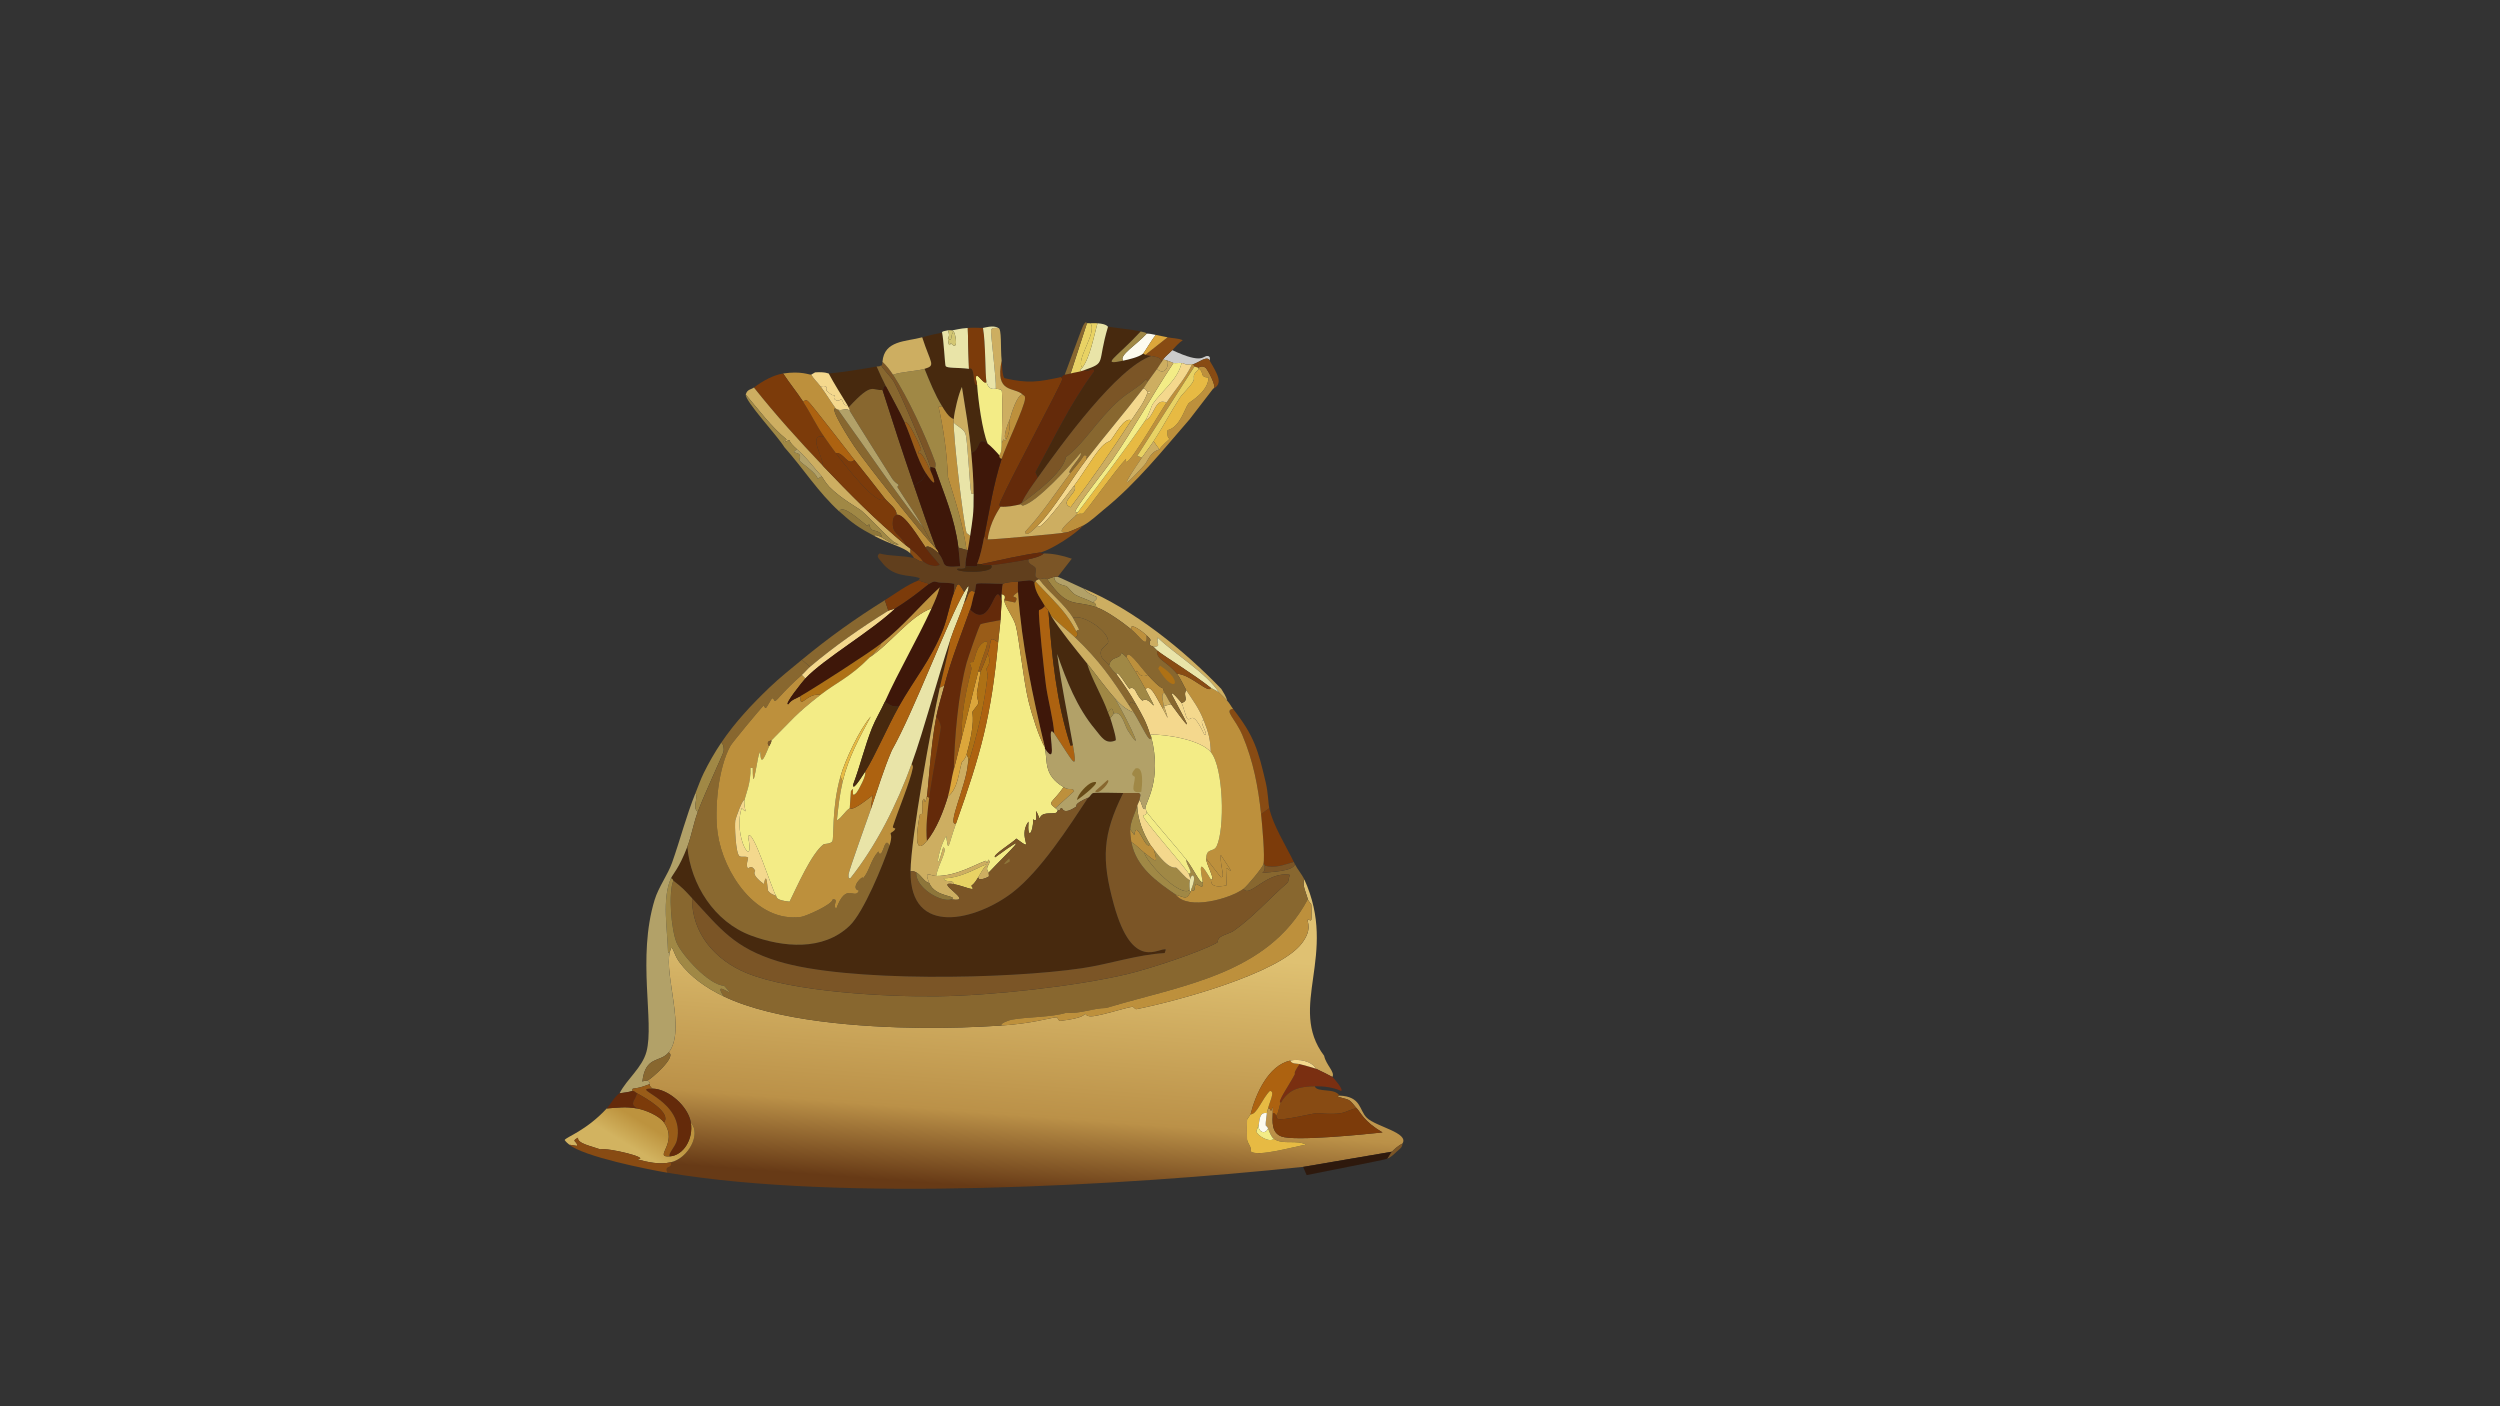 <?xml version="1.0" encoding="UTF-8"?>
<svg id="Layer_1" data-name="Layer 1" xmlns="http://www.w3.org/2000/svg" xmlns:xlink="http://www.w3.org/1999/xlink" version="1.1" viewBox="0 0 1920 1080"><rect x="0" y="0" width="1920" height="1080" fill="#333333" stroke="none"/>
  <defs>
    <style>
      .cls-1 {
        fill: #b2a168;
      }

      .cls-1, .cls-2, .cls-3, .cls-4, .cls-5, .cls-6, .cls-7, .cls-8, .cls-9, .cls-10, .cls-11, .cls-12, .cls-13, .cls-14, .cls-15, .cls-16, .cls-17, .cls-18, .cls-19, .cls-20, .cls-21, .cls-22, .cls-23, .cls-24, .cls-25, .cls-26, .cls-27, .cls-28, .cls-29, .cls-30, .cls-31, .cls-32, .cls-33, .cls-34, .cls-35, .cls-36 {
        stroke-width: 0px;
      }

      .cls-2 {
        fill: #7b5526;
      }

      .cls-3 {
        fill: #e7ba43;
      }

      .cls-4 {
        fill: #7c3b0a;
      }

      .cls-5 {
        fill: url(#linear-gradient);
      }

      .cls-6 {
        fill: #cccccb;
      }

      .cls-7 {
        fill: #ededec;
      }

      .cls-8 {
        fill: #e8d264;
      }

      .cls-9 {
        fill: #e9e4a8;
      }

      .cls-10 {
        fill: #a08845;
      }

      .cls-11 {
        fill: #cdae61;
      }

      .cls-12 {
        fill: #88672f;
      }

      .cls-13 {
        fill: #2e190d;
      }

      .cls-14 {
        fill: #8e763a;
      }

      .cls-15 {
        fill: #642a0a;
      }

      .cls-16 {
        fill: #f3ec86;
      }

      .cls-17 {
        fill: #3e1709;
      }

      .cls-18 {
        fill: #dca63b;
      }

      .cls-19 {
        fill: #674b18;
      }

      .cls-20 {
        fill: #613f1d;
      }

      .cls-21 {
        fill: #7a2f11;
      }

      .cls-22 {
        fill: #4f4c4d;
      }

      .cls-23 {
        fill: #ad6210;
      }

      .cls-24 {
        fill: #d3c773;
      }

      .cls-25 {
        fill: url(#linear-gradient-2);
      }

      .cls-26 {
        fill: #fdfbee;
      }

      .cls-27 {
        fill: #bd903c;
      }

      .cls-28 {
        fill: #47290e;
      }

      .cls-29 {
        fill: #f4d88d;
      }

      .cls-30 {
        fill: #884b13;
      }

      .cls-31 {
        fill: #989897;
      }

      .cls-32 {
        fill: #838281;
      }

      .cls-33 {
        fill: #995c18;
      }

      .cls-37 {
        display: none;
      }

      .cls-34 {
        fill: #adadad;
      }

      .cls-35 {
        fill: #0b0908;
      }

      .cls-36 {
        fill: #ae7115;
      }
    </style>
    <linearGradient id="linear-gradient" x1="797.21" y1="723.98" x2="783.04" y2="913.7" gradientUnits="userSpaceOnUse">
      <stop offset="0" stop-color="#dfc172"/>
      <stop offset=".7" stop-color="#bb9148"/>
      <stop offset="1" stop-color="#673a16"/>
    </linearGradient>
    <linearGradient id="linear-gradient-2" x1="492.32" y1="861.23" x2="481.55" y2="878.83" gradientUnits="userSpaceOnUse">
      <stop offset="0" stop-color="#bd933e"/>
      <stop offset="1" stop-color="#d2b360"/>
    </linearGradient>
  </defs>
  <g id="Background" class="cls-37">
    <path class="cls-6" d="M1217.97,748.11c-.02,32.9.03,65.81,0,98.71-13.1,1.3-14.9-2.51-15.7-2.69-2.1-.49-6.08.5-8.08,0-1.39-.35.98-4.84-6.28-2.69-.75.22-1.22,5.54-13.91,1.35,3.72-11.55-28.95-3.19-34.55-5.83-1.6,3.26-21.41,4.61-20.19.45,30.23-2.72-6.77-15.47-.9-1.79-41.02,1.76-18.47-11.33-34.55-13.91-8.36-1.34-15.82,3.49-23.33,4.49-1.47.2-5.53-3.57-28.72,3.59-4.97-11.89-9.47-11.78-14.81-18.85-28.64-37.88,11.19-77.37-15.26-135.51-1.84-4.04-5.27-7.73-7.18-11.67-.3-.61-.62-1.22-.9-1.79-6.42-13.28-15.7-27.62-18.85-41.28-.68-2.97-.8-11.62-2.69-19.74,8.02-1.03,3.4,22.04,9.42,19.74,4.11-1.57.72-28.56,1.35-30.06.32-.76,2.81.03,3.59-1.79,4.56-10.65.82-10.1.9-10.77,1.95-17.63,5.79-11.86,7.18-14.36.63-1.12.5-8.67.9-9.87.78-2.36,4.02-5.09,4.49-8.08.32-2.05-.96-31.66-1.79-34.1-.49-1.42-3.56-2.47-3.59-2.69-.05-.31,2.67-2.29,2.69-2.69.82-12.6,2.87-18.04,2.69-19.74-.92-8.61-10.39-10.06-10.77-10.77-.15-.28,1.95-2.44.9-6.28-.21-.78-2.53-3.79-2.69-4.49-1.25-5.26,3.22-9.28-5.38-13.46,11.71-2.17,7.51-6.43-1.79-26.02-.63-1.32-6.56-7.33-7.18-8.97-1.42-3.78-1.79-17.16-2.69-18.85-1.15-2.16-8.66-2.65-9.42-8.53l-4.94,2.24c-4.09-28.73-10.2-24.67-10.77-26.02-.64-1.53.65-8.06,0-9.87-.76-2.13-4.3-2.29-4.49-2.69-.26-.56-.05-9.69-4.94-10.32-.75-.1-9.73,3.39-14.36-.9-2.21-2.05,1.56-4.61-10.32-12.11l2.69-7.63,17.95-23.33c8.01-3.78,3.32-11.3-2.69-21.54-.1-.17,1.12-3.28-1.35-3.59-4.17-.52-3.04,6.84-27.37-4.49,2.61-2.76,4.89-5.48,8.08-7.63-3.73-1.62-7.78-1.38-11.67-2.24-2.98-.66-6.03-1.14-8.97-1.79-7.06-1.56-6.82-.82-7.18-.9-.24-.05,1.36-.63-4.49-1.79-8.54-1.7-16.59-2.38-25.13-3.59-.42-.06-.58-2.11-8.08-2.69-1.74-.14-3.63-.06-5.38,0-.88.03-1.83-.12-2.69,0-.43.06-.29-2.5-2.69,1.35-1.08,1.73-12.03,32.28-14.36,38.14-1.19.3-1.51,1.54-2.69,1.79-17.67,3.79-25.55,5.06-43.52.9-1.9-1.28-1.94-10.7-2.24-13.46-1.04-9.45.32-25.1-2.69-25.13-3.56-2.51-11.08,0-11.67,0-4.36-.07-7.16-.33-11.67,0-6.56.48-8.54,1.34-11.67,1.79-1.15.17-2.44-.19-3.59,0-5.83.97-4.25,1.75-4.49,1.79-5.81,1.12-8.98,1.87-15.26,3.59-12.44,3.41-29.2,2.19-30.51,18.85-.29,3.65-.92,2.55-.9,2.69-1.44,1.17-2.41.66-3.59.9-7.44,1.48-30.25,4.98-36.79,5.38-.52.03-2.22-1.38-10.32-.9-.37.02-2.96,1.79-3.14,1.79-1.81.09-7.81-2.95-21.54-.9-7.28,1.09-15.82,5.72-22.43,10.77-2.07,1.58-5.13,1.19-6.28,5.38-.71,4.95,25.07,32.56,29.61,40.38,10.17,17.52,3.23,13.78,2.69,14.81-1.51,2.87,3.15,8.61-10.32,18.4-.26.19-4.74.01-6.28.9-4.73,2.72-11.3,32.42-22.88,36.34-8.74,17.5-.18,21.31-9.87,17.05-2.5,35.29-15.08,11.62-14.36,33.2-15.41,16.06-12.75,62.28-11.67,84.35,7.44,7.11,2.59,6.01,2.69,7.18.85,9.44,1.84,8.49,1.79,8.97-.08.83-3.99,2.09-4.49,3.59-1.56,4.71,1.95,33.49,11.22,20.19l-.45,5.38c-2.48,5.05-4.19,10.08-6.28,15.26-7.14,17.64-11.65,35.56-17.95,53.39-3.34,9.47-10.41,18.74-13.46,28.72-13.63,44.64-.07,93.73-6.28,116.66-3.34,12.32-14.97,20.83-20.64,31.86-4.37,3.02-6.37,7.88-9.87,11.67-15.81,17.08-31.01,21.83-32.31,24.23-1.9,2.22,1.6,6.94,3.59,8.97q-69.1,3.14-138.2,6.28c-.06-40.38.03-80.77,0-121.15,24.57-1.82,49.09-7.89,73.14-14.36,10.79-7.05,24.25-5.45,27.82-6.28,1.36-.32,12.87-6.68,26.92-6.28,8.89-2.92-14.32-4.74-12.11-8.53,13.82-9.42,20.58,13.05,23.78-7.63,4.81-1.21,3.21,17.42,9.42,6.73,9.55-16.41-6.42-18.72-7.18-19.74-5.41-7.27,3.26-14.34,1.79-17.95-.62-1.53-4.82-2.09-5.38-3.59-1.1-2.91.5-16.8,0-21.54-.06-.55-2.65-5.8-2.69-6.28-.78-8.73-.06-23.51,0-32.31,0-.16-1.44-2.23-1.79-2.69,1.57-14.55,3.76-29.38,4.49-43.97.1-2.1-2.11-15.94-.9-17.95,1.35-2.25,5.44,4.66,7.18-11.67,1.88-17.7-2.03-40.27.9-57.43.1-.58,3.5-3.02,3.59-3.59,1.53-9.56,2.65-44.65,8.53-48.91,1.82-1.32,5.05-.68,5.38-.9,7.97-4.99-2.03-10.95-2.24-12.11-.29-1.58,7.93-26.34,7.18-31.41,4.02-2.29,3.01,7.77,8.97,2.69,2.65-29.24,7.59-25.16,8.97-28.72.72-1.84.67-9.4.9-9.87.79-1.63,4.47-1.9,5.38-3.59,1.57-2.91,1.37-27.54,7.63-24.68,9.8,19.05,5.92-21.81,14.36-20.64,9.08,9.75,5.37-5.19,5.83-5.83.84-1.17,4.61,1.26,8.97-3.59.63-.7,5.63-11.75,6.28-12.56,4.1-5.09,31.27-31.99,38.14-33.65,8.44-12.65,36.74-24.86,52.05-28.72,6.92-5.16,25.38-17.15,33.2-16.15,28.74-11.74,94.91-25.22,123.84-23.33.37.02,5.86,2.66,6.28,2.69,12.31,1.02,32.78,1.7,43.97,3.59,3.09.52,5.93,3.52,6.28,3.59,10.91,1.99,9.89-.48,31.41,6.28.73.23,2.4-1.11,14.36,3.59,1.99.78,2.5,4.55,4.49,5.38.54.23,7.18-.19,11.67,1.79,6.58,2.91,32.9,16.68,42.18,21.54,2.6,1.36,6.38,5.83,8.97,7.18.74.39,9.3.27,16.15,4.49,11.5,7.08,47.41,59.14,58.78,73.14-2.45,11.15,3.16,10.15,5.38,15.26.64,1.46,4.93,23.72,17.95,22.43,3.89,14.65,11.11,22.55,11.67,38.59,15.89,20.23,37.89,149.62,33.2,164.22-.32.98-5.92.94-4.49,18.85,1.15,14.43,7.09,7.47,8.97,10.77,1.44,2.52.87,21.82,0,24.23-.34.95-7.54,3.89-8.08,5.38-.58,1.62-3.48,28.01-4.49,34.1,14.77,6.97-2.91,22.93-5.38,30.51-.85,2.58-3.98,26.47-3.59,27.82.72,2.47,22.55,3.37,25.58,9.42,28.98,3.3,56.25,11.68,84.35,17.05,3.26.62,7.93,6.13,30.96,3.59Z"/>
    <path class="cls-6" d="M906.57,149.56c-.9,7.52,17.21,15.43,23.78,19.74,2,1.31,2.56,4.21,4.49,5.38,14.79,9,23.26,8.18,33.2,12.56,1.14.5,1.89,3.75,3.59,4.49,1.13.49,5.23-.49,6.28,0,22.26,10.39,21.05,17.07,22.43,17.95.23.15,4.89.47,5.38.9,7.4,6.43,10.98,13.01,13.46,15.26.59.53,5.07,2.47,6.28,3.59,13.76,12.78,54.24,50.18,49.81,65.96,10.66,5.03,7.06,8.54,8.97,11.67,1.41,2.3,7.62,2.96,5.38,12.56,4.26.01,17.51,24.46,17.95,26.02.85,3.03-1.57,6.6-.9,8.08.96,2.12,3.84.83,4.49,1.79,4.98,7.42,2.1,16.47,10.77,21.54l8.08,28.72c16.33,23.92-1.29,13.07,4.94,27.37,5.65-10.56,5.62,12.59,6.73,15.7,1.26,3.54,5,3.92,6.28,7.18,2.23,5.68-.52,11.55,0,14.36.19,1.03,7.6,13.11,8.97,18.85,1.4,5.87,1.07,19.74,2.69,25.13.31,1.03,10.01,16.44,9.87,18.85-.44,7.67-10.95-7.42-.9,22.43.47,1.39-.47,4.96,0,6.28,1.68,4.68,6.14,3.25,8.08,8.08,2.3,5.71-1.88,18.75.9,27.82.26.84,8.63,14.44,9.42,14.81,2.28,1.05,30.52.92,8.53,7.63-2.13,2.56,18.41,18.17,22.43,14.81-.02,37.69.02,75.38,0,113.07-23.03,2.54-27.7-2.97-30.96-3.59-28.11-5.37-55.37-13.75-84.35-17.05-3.03-6.05-24.86-6.95-25.58-9.42-.39-1.35,2.74-25.24,3.59-27.82,2.48-7.58,20.16-23.54,5.38-30.51,1.01-6.09,3.91-32.48,4.49-34.1.53-1.49,7.73-4.44,8.08-5.38.87-2.41,1.44-21.71,0-24.23-1.88-3.3-7.82,3.66-8.97-10.77-1.43-17.91,4.17-17.86,4.49-18.85,4.69-14.6-17.31-143.99-33.2-164.22-.55-16.04-7.78-23.93-11.67-38.59-13.02,1.29-17.31-20.97-17.95-22.43-2.23-5.11-7.83-4.11-5.38-15.26-11.37-14-47.28-66.06-58.78-73.14-6.85-4.22-15.41-4.1-16.15-4.49-2.59-1.35-6.38-5.82-8.97-7.18-9.28-4.85-35.59-18.63-42.18-21.54-4.49-1.98-11.12-1.57-11.67-1.79-1.99-.83-2.5-4.6-4.49-5.38-11.95-4.7-13.63-3.36-14.36-3.59-21.52-6.76-20.5-4.29-31.41-6.28-.36-.06-3.19-3.07-6.28-3.59-11.19-1.89-31.66-2.57-43.97-3.59-.43-.04-5.91-2.67-6.28-2.69-28.93-1.88-95.1,11.59-123.84,23.33-7.83-1-26.28,10.99-33.2,16.15-15.3,3.86-43.61,16.07-52.05,28.72-6.87,1.67-34.04,28.57-38.14,33.65-.66.81-5.65,11.86-6.28,12.56-4.36,4.85-8.13,2.42-8.97,3.59-.46.64,3.25,15.59-5.83,5.83-8.44-1.17-4.55,39.69-14.36,20.64-6.25-2.86-6.05,21.77-7.63,24.68-.91,1.69-4.59,1.96-5.38,3.59-.23.47-.18,8.03-.9,9.87-1.38,3.55-6.32-.52-8.97,28.72-5.97,5.08-4.95-4.98-8.97-2.69.75,5.07-7.47,29.82-7.18,31.41.21,1.17,10.21,7.12,2.24,12.11-.34.21-3.56-.42-5.38.9-5.88,4.26-6.99,39.35-8.53,48.91-.09.57-3.49,3.01-3.59,3.59-2.93,17.16.99,39.73-.9,57.43-1.74,16.32-5.83,9.42-7.18,11.67-1.21,2.01,1,15.84.9,17.95-.72,14.6-2.91,29.43-4.49,43.97.36.46,1.8,2.53,1.79,2.69-.06,8.8-.78,23.58,0,32.31.04.48,2.63,5.73,2.69,6.28.5,4.74-1.1,18.62,0,21.54.57,1.5,4.76,2.06,5.38,3.59,1.46,3.61-7.21,10.68-1.79,17.95.76,1.02,16.73,3.33,7.18,19.74-6.22,10.69-4.61-7.94-9.42-6.73-3.2,20.68-9.96-1.79-23.78,7.63-2.2,3.78,21.01,5.6,12.11,8.53-14.05-.39-25.56,5.97-26.92,6.28-3.57.83-17.03-.77-27.82,6.28-24.05,6.46-48.57,12.54-73.14,14.36-.02-34.1.01-68.2,0-102.3,4.86-3.47,7.03-.39,15.7-2.69,5.93-1.57,8.04-4.43,9.87-5.38,1.41-.74,4.45,4.31,8.53-8.53,2.71-8.55-4.77-14.31,13.91-14.81,1.04-13.39,6.96-14.06,7.63-15.7.34-.84,2.12-17.11,1.79-17.95-.84-2.18-14.11-7.18,4.94-6.73,3.91-14.39,6.38-8.53,7.63-11.22,1.65-3.54,2.14-20.66-5.38-21.54,5.8-24.31,8.89-49.08,14.81-73.14,12.62,6.23,2.77-12.99,3.14-16.6.16-1.61,3.37-6.25,3.59-7.18.78-3.33.29-9.43.9-10.77.53-1.15,11.03-4.77,4.49-22.43,5.83-20.92,9.21-41.93,17.05-62.82,10.18-7.57,13.15-35.75,20.64-49.36,9.46-17.19,16.19-10.77,12.56-19.74,10.1-12.79,12.44-27.22,28.72-32.31.47-17.84,7.07-17.35,16.6-29.17,17.42-4.33,12.74-19.65,39.49-29.61,2.6-.97,7.46,5.39,22.43-11.67,12.02-5.63,22.62-14.21,34.1-20.64,3.6-2.01,21.68-8.57,27.82-11.67,3.1-1.56,15.49-12.02,17.05-12.56.81-.28,14.98.53,14.81-3.59,88.24-.05,176.49-.05,264.73,0Z"/>
    <path class="cls-6" d="M1217.97,904.26c-.07,54.74.05,109.48,0,164.22H299.04c-.07-30.21.09-60.42,0-90.64,12.61,1.59,15.73-3.45,16.6-3.59,7.2-1.12,16.73.26,24.23-.9,5.6-.86,18.73-5.25,19.74-5.38,25.49-3.27,64.31-5.64,89.74-4.49,21.47.98,50.04,6.96,65.51,8.08,78.93,5.69,157.86,6.96,236.91,3.59,51.95-2.21,210.13-6.97,236.46-47.11-1.12-7.46.26-15.71-5.38-21.09,6.92-1.38,13.74-3.02,20.64-4.49,10.73-2.28,58.97-11.43,61.92-12.56,2.6-1.01,5.23-3.47,7.18-5.38,1.29,8.65,13.65,1.07,28.27,2.69,1.06.12,11.87,4.51,20.64,5.38,7.03.7,15.33-.64,22.43,0,.3.03,4.49,2.61,5.38,2.69,12.46,1.17,51.45.48,58.33,2.69,1.55.5,3.82,7.02,10.32,6.28Z"/>
    <path class="cls-34" d="M641.84,149.56c.17,4.12-14,3.31-14.81,3.59-1.56.54-13.95,11-17.05,12.56-6.13,3.09-24.22,9.65-27.82,11.67-11.48,6.43-22.08,15.01-34.1,20.64-14.97,17.06-19.84,10.7-22.43,11.67-26.75,9.96-22.07,25.28-39.49,29.61-9.53,11.82-16.13,11.33-16.6,29.17-16.28,5.08-18.62,19.52-28.72,32.31,3.62,8.97-3.1,2.55-12.56,19.74-7.49,13.6-10.46,41.78-20.64,49.36-7.84,20.89-11.22,41.89-17.05,62.82,6.54,17.67-3.96,21.28-4.49,22.43-.61,1.34-.12,7.44-.9,10.77-.22.93-3.43,5.57-3.59,7.18-.37,3.61,9.48,22.83-3.14,16.6-5.91,24.05-9.01,48.82-14.81,73.14,7.52.87,7.03,17.99,5.38,21.54-1.25,2.69-3.71-3.17-7.63,11.22-19.05-.45-5.77,4.55-4.94,6.73.32.84-1.45,17.11-1.79,17.95-.67,1.64-6.59,2.31-7.63,15.7-18.68.5-11.2,6.26-13.91,14.81-4.07,12.83-7.11,7.79-8.53,8.53-1.83.96-3.95,3.81-9.87,5.38-8.68,2.3-10.84-.78-15.7,2.69-.04-87.05-.07-174.09,0-261.14,4.53.43.63,8.95,1.79,13.01.95,3.32,6.82,2.53,8.08,15.26,12.54-9.31,1.31-12.19.9-13.46-.98-3.02,4.25-8.09-2.69-17.95,7.02-5.63,12.23-13.89,17.05-20.64.22-.31,3.71-.59,5.38-3.59,1.62-2.92,5.63-22.32,6.28-23.33,3.19-4.94,10.46-.94,13.46-6.28,2.47-4.4-2.14-20.36,14.36-40.38,2.14-21.73,16.68-30.33,17.95-33.2,2.1-4.75.01-18.31,13.91-31.86,8.94,9.6,7.53-7.64,12.11-14.81,4.72-7.38,9.28-6.46,10.77-8.97,1.49-2.51-.02-7.33,3.14-8.53,4-1.51,12.52,3.66,5.83-7.63,4.51-8.63,35.46-33.64,42.63-38.14.72-.45,4.62-.14,14.36-8.08,4.22,10.06,14.83-1.08,11.22-8.08,48.76-.06,97.52.03,146.27,0Z"/>
    <path class="cls-34" d="M988.24,149.56c2.18,12.9,24.47,18.36,28.27,20.64,5.15,3.09,12.82,12.74,17.95,17.05,4.02,3.39,19.76,14.32,20.64,15.26,2.65,2.79-.8,3.63.9,5.38,1.56,1.62,6.94.4,8.08.9,18.4,7.97,3.47,31.69,17.95,18.85,22.5,19.25,16.1,24.13,17.5,25.58,1.2,1.24,6.05-1.14,12.56,8.97,6.04,9.37,3.15,14.57,3.59,15.26.61.95,7.78-3.78,14.36,14.36.69,1.89,1.22,13.24,1.79,14.36,1.15,2.25,12.97-2.85,11.67,26.02,5.97,5.1,3.44-6.14,6.28-3.59,1.22,15,3.57,10.51,4.49,12.56,1,2.23.73,6.01.9,6.28,1.67,2.62,6.47,4.38,8.08,7.18.22.38,1.54,7.59,1.79,8.08,2.23,4.18,5.32,5.83,6.28,8.08,1.27,2.96.53,7.76,1.79,10.77.2.48,2.32,1.72,5.38,8.97.23.53-1.7,2.96-.9,5.38.36,1.1,5.02,3,7.18,7.18,1.63,3.15,1.38,8.4,2.69,10.77.56,1,11.49,12.95,13.46,17.95,4.29,10.87,6.21,60.8,13.01,55.19,1.19-.98-.04-9.58,4.04-8.97.03,52.35.02,104.7,0,157.04-4.02,3.36-24.56-12.25-22.43-14.81,22-6.71-6.24-6.58-8.53-7.63-.8-.37-9.17-13.97-9.42-14.81-2.78-9.07,1.4-22.11-.9-27.82-1.94-4.82-6.4-3.4-8.08-8.08-.47-1.32.47-4.89,0-6.28-10.05-29.85.46-14.76.9-22.43.14-2.41-9.56-17.82-9.87-18.85-1.63-5.39-1.29-19.26-2.69-25.13-1.37-5.74-8.78-17.82-8.97-18.85-.52-2.81,2.23-8.68,0-14.36-1.28-3.26-5.02-3.64-6.28-7.18-1.11-3.11-1.08-26.27-6.73-15.7-6.22-14.3,11.39-3.46-4.94-27.37l-8.08-28.72c-8.67-5.06-5.79-14.12-10.77-21.54-.64-.96-3.53.32-4.49-1.79-.67-1.48,1.75-5.05.9-8.08-.44-1.56-13.69-26.01-17.95-26.02,2.24-9.6-3.97-10.26-5.38-12.56-1.92-3.12,1.68-6.63-8.97-11.67,4.44-15.78-36.05-53.18-49.81-65.96-1.21-1.12-5.69-3.06-6.28-3.59-2.48-2.25-6.06-8.83-13.46-15.26-.5-.43-5.15-.75-5.38-.9-1.39-.88-.18-7.56-22.43-17.95-1.05-.49-5.15.49-6.28,0-1.7-.73-2.45-3.99-3.59-4.49-9.95-4.39-18.41-3.56-33.2-12.56-1.93-1.17-2.49-4.08-4.49-5.38-6.57-4.31-24.68-12.22-23.78-19.74,27.22.02,54.44-.02,81.66,0Z"/>
    <path class="cls-34" d="M1077.98,149.56c3.8,9.64,17.94,10.5,19.29,12.56,1.06,1.62-1.53,2.81,0,4.49.71.78,5.32.93,6.28,1.79,1.75,1.57,1.8,3.98,4.49,6.28,1.47,1.25,5.79,2.37,7.18,3.59,7.35,6.48,23.58,22.83,28.72,30.51,6.61,1.13,16.97,17.27,21.99,22.88,2.81,3.14,6.49,3.68,7.18,4.49.35.41,3.3,8.44,4.49,9.87,1.26,1.52,8.26,4.27,11.67,9.87,5.14,8.44,1.43,11.23,1.79,12.56.77,2.82,8.72,2.98,10.77,5.38,1.05,1.23,7.27,22.84,16.15,27.37.09,58.93-.04,117.86,0,176.79-4.08-.61-2.85,8-4.04,8.97-6.8,5.61-8.73-44.32-13.01-55.19-1.97-5-12.9-16.94-13.46-17.95-1.31-2.37-1.07-7.62-2.69-10.77-2.16-4.18-6.82-6.08-7.18-7.18-.8-2.42,1.12-4.85.9-5.38-3.06-7.25-5.18-8.49-5.38-8.97-1.26-3.01-.53-7.8-1.79-10.77-.96-2.25-4.05-3.9-6.28-8.08-.26-.48-1.58-7.7-1.79-8.08-1.61-2.8-6.41-4.56-8.08-7.18-.17-.27.1-4.05-.9-6.28-.92-2.05-3.27,2.44-4.49-12.56-2.84-2.55-.31,8.69-6.28,3.59,1.31-28.87-10.52-23.77-11.67-26.02-.57-1.12-1.11-12.47-1.79-14.36-6.58-18.13-13.75-13.41-14.36-14.36-.44-.69,2.45-5.89-3.59-15.26-6.52-10.11-11.37-7.73-12.56-8.97-1.39-1.45,5-6.32-17.5-25.58-14.47,12.85.45-10.87-17.95-18.85-1.14-.49-6.51.72-8.08-.9-1.69-1.75,1.75-2.59-.9-5.38-.88-.93-16.62-11.87-20.64-15.26-5.12-4.31-12.8-13.96-17.95-17.05-3.79-2.28-26.08-7.74-28.27-20.64,29.91.03,59.83-.05,89.74,0Z"/>
    <path class="cls-6" d="M437.24,884.52c.12.12,1.66.76,1.79.9-7.96,13.51-7.27,5.78-17.5,9.87-3.05,1.22-18.66,8.67-19.29,11.22,2.59,21.55,31.99,24.23,34.55,25.58,1.35.71-.04,4.01,16.15,9.87,2.05.74,3.71-1.16,4.49-.9,3.6,1.24,9.19,5.17,17.05,7.18,28.95,7.41,81.62,13.27,112.17,15.26,50.56,3.29,101.03,1.43,151.66.9,11.72-4.61,21.34-1.48,26.02-1.79,28.14-1.91,103.87-9.86,129.22-15.26,6.39-1.36,24.3-5.94,29.61-8.08,7.83-3.15,30.84-16.96,25.58-26.02,11.41-2.05,22.72-4.01,34.1-6.28,5.64,5.38,4.27,13.63,5.38,21.09-26.33,40.14-184.51,44.9-236.46,47.11-79.05,3.37-157.98,2.1-236.91-3.59-15.47-1.12-44.04-7.1-65.51-8.08-25.43-1.16-64.25,1.21-89.74,4.49-1.01.13-14.15,4.52-19.74,5.38-7.5,1.16-17.03-.23-24.23.9-.87.14-4,5.18-16.6,3.59-.09-29.01.04-58.03,0-87.05q69.1-3.14,138.2-6.28Z"/>
    <path class="cls-34" d="M495.57,149.56c3.62,6.99-7,18.13-11.22,8.08-9.74,7.93-13.64,7.62-14.36,8.08-7.16,4.5-38.11,29.51-42.63,38.14,6.69,11.29-1.84,6.12-5.83,7.63-3.16,1.2-1.65,6.01-3.14,8.53-1.49,2.51-6.05,1.59-10.77,8.97-4.58,7.17-3.17,24.41-12.11,14.81-13.9,13.55-11.81,27.11-13.91,31.86-1.27,2.88-15.8,11.47-17.95,33.2-16.5,20.02-11.89,35.98-14.36,40.38-3,5.35-10.27,1.34-13.46,6.28-.66,1.01-4.66,20.42-6.28,23.33-1.67,3-5.16,3.28-5.38,3.59-4.82,6.75-10.03,15.01-17.05,20.64,6.94,9.86,1.71,14.93,2.69,17.95.41,1.27,11.64,4.15-.9,13.46-1.25-12.72-7.13-11.94-8.08-15.26-1.16-4.06,2.73-12.58-1.79-13.01.03-40.68-.08-81.36,0-122.04,3.46,2.38-.91,5.64,7.63,11.67,2.68-8.3,8.44-20.35,5.83-28.27,25.46-4.47,14.45-5.3,19.74-15.26.98-1.83,5.32-3.77,8.08-7.18,1.81-2.24,1.03-7.12,4.94-9.42,2.52-1.48,9.52,2.49,12.11-11.22,9.72-8.42,9.17-24.81,26.92-28.72-2.66-11.79-.91-5.29,3.14-8.53,4.22-3.37,8.11-9.96,12.56-12.56.53-.31,9.56-2.16,11.67-3.59,2.39-1.62,3.81-6.14,5.38-7.18,8.79-5.78,20.65-9.74,21.09-14.36,19.14-.03,38.29.02,57.43,0Z"/>
    <path class="cls-6" d="M1217.97,846.83c-.02,19.14.02,38.29,0,57.43-6.5.73-8.77-5.78-10.32-6.28-6.88-2.21-45.87-1.53-58.33-2.69-.9-.08-5.08-2.67-5.38-2.69-7.1-.64-15.4.7-22.43,0-8.77-.88-19.58-5.27-20.64-5.38-14.62-1.62-26.98,5.96-28.27-2.69,1.92-1.89,4.47-2.97,4.49-6.28,5.26-8.31-20.29-12.89-27.37-19.74-5.99-5.8-4.05-16.43-21.09-17.05-3.39-6.19-17.29-2.08-18.85-7.18,6.79-.09,14.02.73,20.19,3.59,2.19-.95-5.76-10.01-6.73-10.77,2.38-3.48-4.83-9.19-6.28-16.15,5.34,7.06,9.83,6.96,14.81,18.85,23.19-7.15,27.25-3.39,28.72-3.59,7.51-1,14.97-5.83,23.33-4.49,16.08,2.58-6.47,15.67,34.55,13.91-5.88-13.67,31.12-.93.9,1.79-1.22,4.16,18.59,2.81,20.19-.45,5.6,2.64,38.27-5.71,34.55,5.83,12.69,4.19,13.16-1.12,13.91-1.35,7.27-2.15,4.89,2.34,6.28,2.69,2,.5,5.97-.49,8.08,0,.81.19,2.6,3.99,15.7,2.69Z"/>
    <path class="cls-31" d="M1077.98,149.56c46.66.08,93.33-.06,139.99,0,.06,50.55-.08,101.11,0,151.66-8.88-4.53-15.11-26.14-16.15-27.37-2.05-2.41-9.99-2.56-10.77-5.38-.37-1.33,3.35-4.12-1.79-12.56-3.41-5.6-10.4-8.35-11.67-9.87-1.19-1.43-4.13-9.46-4.49-9.87-.69-.8-4.37-1.34-7.18-4.49-5.02-5.62-15.38-21.75-21.99-22.88-5.14-7.68-21.36-24.03-28.72-30.51-1.39-1.22-5.71-2.34-7.18-3.59-2.69-2.3-2.74-4.71-4.49-6.28-.96-.86-5.57-1.01-6.28-1.79-1.53-1.68,1.06-2.87,0-4.49-1.35-2.06-15.5-2.92-19.29-12.56Z"/>
    <path class="cls-31" d="M438.14,149.56c-.44,4.62-12.3,8.58-21.09,14.36-1.58,1.04-2.99,5.56-5.38,7.18-2.11,1.43-11.14,3.28-11.67,3.59-4.45,2.61-8.35,9.2-12.56,12.56-4.05,3.23-5.8-3.26-3.14,8.53-17.75,3.91-17.2,20.3-26.92,28.72-2.6,13.71-9.59,9.73-12.11,11.22-3.91,2.3-3.13,7.18-4.94,9.42-2.75,3.41-7.1,5.35-8.08,7.18-5.29,9.95,5.72,10.79-19.74,15.26,2.6,7.92-3.16,19.96-5.83,28.27-8.54-6.02-4.16-9.28-7.63-11.67.08-44.87-.06-89.74,0-134.61,46.36-.06,92.73.08,139.1,0Z"/>
    <path class="cls-6" d="M972.08,600.94c-5.79-24.83-8.91-35.94-25.13-56.54-1.64-2.08-2.49-4.16-4.49-6.28-.69-3.19-2.85-6.24-4.49-8.97-4.34-7.26-10.51-12.91-10.77-13.91-2.94-11.52,4.31-28.42-22.43-69.1-.24-.37-1.6-6.02-1.79-6.28-2.03-2.79-23.13-21.84-25.58-22.88-3.06-1.31-13.73-1.74-16.15-3.59-4.94-3.77.7-23.23-17.5-15.7l4.49-6.73c24.79-20.09,44.7-45.13,65.51-69.1l-2.69,7.63c11.88,7.5,8.11,10.07,10.32,12.11,4.63,4.28,13.61.8,14.36.9,4.89.63,4.67,9.76,4.94,10.32.19.4,3.73.56,4.49,2.69.65,1.81-.64,8.34,0,9.87.57,1.35,6.67-2.7,10.77,26.02l4.94-2.24c.77,5.88,8.27,6.36,9.42,8.53.9,1.69,1.28,15.06,2.69,18.85.62,1.64,6.55,7.65,7.18,8.97,9.31,19.6,13.5,23.85,1.79,26.02,8.6,4.18,4.14,8.2,5.38,13.46.16.69,2.48,3.71,2.69,4.49,1.06,3.84-1.05,6-.9,6.28.38.71,9.85,2.16,10.77,10.77.18,1.7-1.88,7.15-2.69,19.74-.03.4-2.74,2.38-2.69,2.69.03.22,3.1,1.27,3.59,2.69.84,2.44,2.12,32.05,1.79,34.1-.47,2.99-3.71,5.71-4.49,8.08-.39,1.2-.27,8.75-.9,9.87-1.39,2.5-5.23-3.27-7.18,14.36-.07.67,3.66.12-.9,10.77-.78,1.83-3.27,1.04-3.59,1.79-.63,1.5,2.77,28.49-1.35,30.06-6.02,2.3-1.41-20.77-9.42-19.74Z"/>
    <path class="cls-6" d="M644.54,392.75c9.83,8.93,15.09,12.6,26.92,18.85,12.89,6.8,22.2,8.31,27.82,13.46.84.77,2.25,2.43,2.69,3.59-8.54-2.16-17.93-1.25-26.47-3.59-3.07,2.3-.16,4.24,1.35,6.28-5.27,5.83-2.82-.94-5.83-.9-.35,0-3.32,3.96-5.38,4.49-14.03,3.61-34.19-.22-49.81,18.4-4.23,5.04-15.83,27.73-17.95,34.1-4.47,13.44-5.2,27.51-7.18,40.83-13.51,12.98-26.3,26.58-36.79,42.18-5.05,7.5-9.47,15.22-13.46,23.33l.45-5.38c-9.26,13.3-12.77-15.48-11.22-20.19.49-1.5,4.4-2.76,4.49-3.59.05-.48-.94.47-1.79-8.97-.11-1.17,4.75-.07-2.69-7.18-1.08-22.08-3.74-68.3,11.67-84.35-.72-21.59,11.86,2.09,14.36-33.2,9.69,4.26,1.13.45,9.87-17.05,11.58-3.92,18.15-33.63,22.88-36.34,1.54-.88,6.03-.71,6.28-.9,13.47-9.79,8.81-15.53,10.32-18.4.54-1.03,7.47,2.71-2.69-14.81,14.51,16.24,25.98,34.64,42.18,49.36Z"/>
    <path class="cls-35" d="M437.24,879.13c10.91,9.07,59.42,18.83,75.38,21.54,133.11,22.56,350.34,9.94,488.18-4.49l2.69,6.28c-6.9,1.46-13.72,3.11-20.64,4.49-11.38,2.27-22.69,4.23-34.1,6.28-5.98,1.07-11.94,2.59-17.95,3.59-6.56,1.1-13.22,2.6-19.74,3.59-32.1,4.84-62.75,7.8-95.12,9.87-81.27,5.21-163.21,4.72-244.09-5.38-16.37-2.05-41.72-5.63-57.43-8.97-15.88-3.38-37.86-10.64-54.74-15.26-7.18-1.96-14.63-3.45-21.54-6.28,1-.57,8.02-3.49,8.08-4.04.06-.56-6.17-3.96-7.18-4.94-.14-.13-1.68-.78-1.79-.9-1.99-2.04-5.49-6.76-3.59-8.97,1.09,1.57,2.15,2.39,3.59,3.59Z"/>
    <path class="cls-7" d="M772.41,284.16c14.57,6.62,43.07-.97,43.52,2.24-15.41,9.24-52.35,3.66-43.52-2.24Z"/>
    <path class="cls-34" d="M438.14,894.39c-4.88,2.78-12.31,5.22-11.67,12.11,64.99,54.18,212.64,56.09,294.79,52.5,42.53-1.86,153.26-11.12,189.35-26.02,6.66-2.75,19.07-8.34,20.19-16.15,6.01-1,11.96-2.52,17.95-3.59,5.26,9.06-17.75,22.87-25.58,26.02-5.31,2.14-23.22,6.72-29.61,8.08-25.36,5.39-101.09,13.34-129.22,15.26-4.69.32-14.3-2.82-26.02,1.79-50.63.53-101.09,2.4-151.66-.9-30.55-1.99-83.22-7.84-112.17-15.26-7.86-2.01-13.45-5.94-17.05-7.18-.78-.27-2.44,1.64-4.49.9-16.2-5.86-14.8-9.16-16.15-9.87-2.56-1.35-31.96-4.02-34.55-25.58.63-2.55,16.25-10,19.29-11.22,10.23-4.09,9.54,3.63,17.5-9.87,1.01.98,7.24,4.38,7.18,4.94-.06.55-7.08,3.47-8.08,4.04Z"/>
    <path class="cls-7" d="M937.98,529.15c-29.07-30.2-67.14-60.88-105.89-77.18-3.1-1.3-18.67-8.79-19.74-8.97l10.77-13.91c-6.83-2.38-14.28-4.04-21.54-4.04-2.38,0-3.65-.21-1.79-.9,9.28-3.09,25.33-13.38,32.31-20.64,5.85-3.27,10.94-8.34,16.15-12.56l-4.49,6.73c18.2-7.52,12.56,11.94,17.5,15.7,2.42,1.85,13.09,2.28,16.15,3.59,2.45,1.05,23.55,20.09,25.58,22.88.19.26,1.55,5.91,1.79,6.28,26.75,40.68,19.49,57.58,22.43,69.1.26,1,6.43,6.65,10.77,13.91Z"/>
    <path class="cls-7" d="M676.84,431.34c9.35,12.63,21.07,9.74,29.17,12.56,1.07.37-.94,1.58-.45,1.79-9.49,3.71-17.48,9.94-26.02,15.26-22.58,14.06-43.22,28.81-63.71,45.77-8.52,7.05-17.14,13.86-25.13,21.54,1.98-13.32,2.71-27.4,7.18-40.83,2.12-6.37,13.72-29.06,17.95-34.1,15.62-18.62,35.78-14.79,49.81-18.4,2.06-.53,5.03-4.48,5.38-4.49,3.02-.04.56,6.72,5.83.9Z"/>
    <path class="cls-31" d="M514.42,915.93c10.62,6.88,26.42,9.22,39.04,12.56,1.15.3,1.36,2.58,1.79,2.69,19.65,5.06,40.66,6.67,61.02,8.97,9.9,8.12,34.76.1,50.7,5.38-4.86.08-25.18-1.87-13.91,3.59,8.04-4.53,22.44,1,23.78-3.59,12.71-.1,25.43.07,38.14,0,14.17-6.42,35.12-.84,52.05-3.59,6.33-3.61-34.77.76-26.47-5.38,26.07-.98,53.31-1.1,78.52-2.69l-3.14-3.59c32.37-2.07,63.03-5.03,95.12-9.87-.71,4.9-26.41,13.74-31.86,15.26-30.96,8.64-111.67,16.8-146.27,18.85-4.33.26-2.23-1.97-5.38-1.79-.34.02-.84,2.44-6.28,2.69-67.11,3.13-134.89.1-200.12-17.05-10.28-5.2-21.31-6.73-32.31-11.67-25.37-11.38-24.51-19.27-26.92-21.54-2.9-2.72-9.23.48-2.24-4.49,16.88,4.62,38.86,11.88,54.74,15.26Z"/>
    <path class="cls-34" d="M459.67,900.67c-6.99,4.96-.65,1.76,2.24,4.49,2.42,2.27,1.55,10.16,26.92,21.54,11,4.93,22.03,6.47,32.31,11.67,65.23,17.15,133.01,20.18,200.12,17.05,5.44-.25,5.94-2.67,6.28-2.69,3.16-.17,1.06,2.05,5.38,1.79,34.6-2.04,115.31-10.21,146.27-18.85,5.45-1.52,31.15-10.35,31.86-15.26,6.53-.98,13.18-2.49,19.74-3.59-1.13,7.81-13.54,13.4-20.19,16.15-36.09,14.91-146.81,24.16-189.35,26.02-82.15,3.6-229.8,1.68-294.79-52.5-.64-6.89,6.79-9.33,11.67-12.11,6.9,2.83,14.36,4.32,21.54,6.28Z"/>
    <path class="cls-22" d="M571.85,924.9c3.22,3.5,36.17,8.72,45.32,9.87,14.97,1.88,65.13,5.68,77.18,5.38.81-.02.09-2.67.9-2.69,3.28-.09,7.66,1.87,9.87,1.79.35-.01,1.44-1.78,1.79-1.79,11.2-.39,22.44-.48,33.65-.9-8.3,6.14,32.8,1.77,26.47,5.38-16.93,2.75-37.87-2.83-52.05,3.59-12.71.07-25.43-.1-38.14,0-3.29.03-6.58-.06-9.87,0-15.94-5.28-40.8,2.73-50.7-5.38-20.36-2.3-41.37-3.91-61.02-8.97-.43-.11-.65-2.39-1.79-2.69-12.61-3.34-28.42-5.68-39.04-12.56,15.71,3.34,41.06,6.93,57.43,8.97Z"/>
    <path class="cls-22" d="M815.94,930.28l3.14,3.59c-25.21,1.59-52.45,1.71-78.52,2.69-11.21.42-22.45.51-33.65.9-.36.01-1.44,1.78-1.79,1.79-2.21.07-6.59-1.88-9.87-1.79-.81.02-.09,2.67-.9,2.69-12.04.3-62.21-3.51-77.18-5.38-9.15-1.15-42.1-6.37-45.32-9.87,80.88,10.11,162.82,10.59,244.09,5.38Z"/>
    <path class="cls-32" d="M666.97,945.54c3.29-.06,6.58.03,9.87,0-1.34,4.59-15.74-.94-23.78,3.59-11.27-5.46,9.05-3.51,13.91-3.59Z"/>
  </g>
  <g>
    <g>
      <path class="cls-4" d="M993.62,661.97c-7.2,2.08-14.9,5.27-22.43,2.69-.08-.67-.12-.99-.9-.9,1.36-5.41-.99-30.79-1.79-38.59q3.14-2.24,6.28-4.49c3.15,13.66,12.42,28,18.85,41.28Z"/>
      <path class="cls-30" d="M972.08,600.94c1.89,8.13,2.01,16.77,2.69,19.74q-3.14,2.24-6.28,4.49c-2.17-21.04-6.09-41.08-14.36-60.57-5.42-12.79-14.43-19.15-7.18-20.19,16.21,20.59,19.34,31.7,25.13,56.54Z"/>
    </g>
    <path class="cls-6" d="M929.01,276.99c-1.55-4.53-9.38,2.03-12.56,2.69-.28.06-.6-.04-.9,0-6.64.95-4.6-.56-8.08-.9-2-.19-4.56.33-6.28,0-.24-.04-3.36-1.47-4.49-1.79-1.16-.33-2.38-.76-3.59-.9,2.25-2.8,4.8-4.66,7.18-7.18,24.33,11.33,23.2,3.97,27.37,4.49,2.47.31,1.25,3.42,1.35,3.59Z"/>
    <path class="cls-28" d="M721.71,528.25c-6.5,29.24-22.18,115.54-22.43,140.89-.51,51.23,50.95,37.49,78.52,16.15,21.38-16.54,42.79-49.87,57.88-72.69,1.72-.74,2.18-3.16,4.04-3.59,1.9-.43,18.18-.15,22.88,0-15.97,31.98-16.78,50.91-7.18,85.7,14.49,52.51,34.76,32.43,39.93,34.55l-.9,2.69c-21.32,1.18-42.47,8.54-63.71,11.67-56.52,8.31-180.17,10.94-233.32-5.38-33.51-10.29-44-24.69-65.96-48.46-5.97-6.47-7.1-7.87-14.36-13.46-.1-.08-.41-1.65-1.79-1.79,1.6-3.56,6.09-7.39,12.56-24.23,2.61,29.03,20.74,57.73,48.91,68.2,24.55,9.12,55.46,12.05,75.83-7.63,10.73-10.36,25.49-46.46,30.51-61.47,2.52-7.53.69-8.78.9-9.42.29-.88,2.87-1.35,3.59-3.59.16-.49-2.32-.12-1.79-1.79,3.75-11.89,13.23-34.26,15.26-44.87.29-1.52-.37-1.99-.9-3.14,9.41-25.98,19.89-65.67,29.61-95.12-1.76,11.54-5.38,24.65-8.08,36.79Z"/>
    <g>
      <path class="cls-5" d="M1016.95,810.93c1.45,6.96,8.66,12.67,6.28,16.15-.55-.43-11.22-5.74-12.56-6.28-3.48-6.11-13.19-7.72-19.74-6.28-16.98,3.72-26.63,25.91-30.51,41.28-.06.24-2.66,3.8-2.69,4.04-.11.8-.14,14.37,0,15.26.48,3.17,4.1,6.65,2.69,8.97,4.42,5.09,35.07-3.94,42.63-4.94-7.25-4.08-17.66.38-24.68-4.49-2.1-1.46-3.65-5.66-4.49-8.08-.45-1.3-1.73-1.92-1.79-2.24-.25-1.29.55-7.14.9-9.42.38-2.53.82-3.15.9-3.59,2.09-.69,1.87,1.94,2.24,1.79.84-.33,1.72-6.93,1.35,1.79-.26,6.2-1.15,15.12,6.73,17.95,10.35,3.72,62.59-1.53,77.62-3.14-14.62-8.52-16.72-15.32-19.74-18.4-1.89-1.93-3.57-4.74-5.83-6.28-2.29-1.56-12.71-2.95-7.63-3.59,17.04.62,15.1,11.25,21.09,17.05,7.08,6.85,32.64,11.43,27.37,19.74-2.65,1.29-6.13,4.15-8.08,6.28q-34.1,5.83-68.2,11.67c-137.84,14.43-355.07,27.04-488.18,4.49-2.67-6.37,3.84-2.32,2.69-8.08,13.22-3.12,23.4-21.53,15.26-30.51-2.05-12.35-17.12-25.85-29.61-26.02-3.66-3.68-1.44-2.88-1.79-3.59-.6-1.2-.39-1.93-1.79-2.69,2.15-.69,22.87-18.37,16.15-21.54,13.49-16.69-3.51-59.11.9-77.18,1.93-7.89,2.36,1.09,7.18,7.63,8.65,11.73,21.05,20.23,34.1,26.47,40.22,19.25,106.53,23.69,151.21,24.23,20.62.25,41.8-.45,62.37-1.79,22.69-1.48,35.96-5.62,41.73-6.28,1.84-.21,1.27,2.97,3.59,2.69,19.02-2.29,17.85-5.24,18.85-5.38.32-.05.87,2.59,6.28,1.79,9.22-1.36,21.5-5.61,29.61-7.18,1.57-.3,2.03,2.11,3.59,1.79,29.37-5.86,109.31-27.19,126.98-50.7,8.34-11.09,3.67-16.43,4.49-17.95.48-.9,2.05,1.48,2.69,0,.23-.53.1-11.09,0-11.67-.04-.24-2.46-3.06-2.69-4.04-1.14-4.74-4.56-10.94-2.69-15.26,26.45,58.14-13.39,97.63,15.26,135.51Z"/>
      <path class="cls-12" d="M971.19,664.66c.27,2.27.36,4.36-1.79,5.83,6.49-1.03,23.32-1.02,25.13-6.73,1.91,3.93,5.34,7.63,7.18,11.67-1.87,4.31,1.55,10.52,2.69,15.26-30.98,58.09-97.5,65.99-154.8,83.46-10.49.08-19.77,4.68-30.51,3.59-11.36,3.64-30.61,3.22-42.18,5.38-1.78.33-9.33,2.94-7.63,4.49-20.57,1.34-41.75,2.05-62.37,1.79-44.68-.54-110.99-4.98-151.21-24.23-9.68-15.09,13.23,5.52.45-8.08-11.88-.64-32.27-23.51-36.34-32.75-4.39-9.96-6.55-38.78-2.69-48.01,7.25,5.59,8.38,6.99,14.36,13.46-.24,26.98,17.74,47.52,41.73,57.43,35.44,14.64,108,18.47,147.17,17.95,40.93-.55,105.6-7.63,145.38-17.05,16.06-3.8,55.7-16.67,69.1-24.23.61-.35-.04-2.81,2.69-4.49,2.46-1.51,7.73-3,9.87-4.49,14.92-10.37,27.55-25.12,41.73-37.24l1.35-5.83c-17.85-2.83-30.93,18.2-35.45,10.77,2.76-2.04,14.6-16.23,15.26-18.85.78-.1.82.22.9.9Z"/>
      <path class="cls-2" d="M993.62,661.97c.28.57.6,1.19.9,1.79-1.8,5.71-18.64,5.7-25.13,6.73,2.15-1.48,2.07-3.56,1.79-5.83,7.53,2.58,15.23-.61,22.43-2.69Z"/>
      <g>
        <path class="cls-13" d="M1069,884.52c-.99,1.09-2.5,4.09-3.59,5.38-2.95,1.14-51.19,10.29-61.92,12.56l-2.69-6.28q34.1-5.83,68.2-11.67Z"/>
        <path class="cls-2" d="M1072.59,884.52c-1.95,1.92-4.57,4.38-7.18,5.38,1.09-1.3,2.6-4.3,3.59-5.38,1.95-2.14,5.43-4.99,8.08-6.28-.02,3.32-2.56,4.39-4.49,6.28Z"/>
      </g>
      <path class="cls-27" d="M769.27,787.6c-1.71-1.54,5.85-4.15,7.63-4.49,11.56-2.17,30.82-1.75,42.18-5.38,10.74,1.09,20.02-3.51,30.51-3.59,57.3-17.47,123.82-25.37,154.8-83.46.24.98,2.65,3.8,2.69,4.04.1.57.23,11.13,0,11.67-.65,1.48-2.21-.9-2.69,0-.81,1.52,3.85,6.85-4.49,17.95-17.67,23.51-97.61,44.84-126.98,50.7-1.56.31-2.02-2.1-3.59-1.79-8.12,1.57-20.39,5.82-29.61,7.18-5.41.8-5.96-1.84-6.28-1.79-1,.14.17,3.1-18.85,5.38-2.32.28-1.75-2.9-3.59-2.69-5.76.66-19.04,4.8-41.73,6.28Z"/>
      <path class="cls-10" d="M517.11,676.32c-3.86,9.23-1.7,38.05,2.69,48.01,4.08,9.25,24.47,32.12,36.34,32.75,12.79,13.59-10.13-7.01-.45,8.08-13.05-6.24-25.45-14.74-34.1-26.47-4.82-6.54-5.25-15.52-7.18-7.63l-1.35.9c-.36-17.43-4.91-41.5,2.24-57.43,1.39.15,1.69,1.72,1.79,1.79Z"/>
      <g>
        <path class="cls-1" d="M535.95,623.38c-3.28,8.64-4.82,18.44-8.08,26.92-6.47,16.84-10.96,20.67-12.56,24.23-7.16,15.93-2.6,40-2.24,57.43l1.35-.9c-4.41,18.06,12.59,60.48-.9,77.18-6.45,7.98-17.92,2.32-20.19,22.43,1.18-.78,2.89-.53,4.04-.9,1.41.77,1.2,1.5,1.79,2.69-8.66,3.57-12.35,3.36-13.01,3.59-.79.28-.35,1.76-.45,1.79-2.5.84-7.08,1.48-9.87,1.79,5.67-11.03,17.3-19.54,20.64-31.86,6.21-22.93-7.34-72.02,6.28-116.66,3.05-9.98,10.12-19.25,13.46-28.72,6.29-17.83,10.81-35.75,17.95-53.39,2.25,4.34-2.77,11.58,1.79,14.36Z"/>
        <path class="cls-12" d="M497.37,829.78c-1.15.37-2.85.12-4.04.9,2.27-20.11,13.75-14.46,20.19-22.43,6.72,3.17-14.01,20.84-16.15,21.54Z"/>
      </g>
      <g>
        <path class="cls-21" d="M1010.67,820.8c1.34.54,12.01,5.85,12.56,6.28.98.76,8.92,9.82,6.73,10.77-6.17-2.86-13.41-3.68-20.19-3.59-11.36.15-19.99,2-26.02,12.56-3.83.71,7.07-14.58,10.77-21.99.23-.46-1.75-.02,3.59-7.63,2.92.77,10.74,2.86,12.56,3.59Z"/>
        <g>
          <path class="cls-30" d="M1009.77,834.26c1.56,5.1,15.45.99,18.85,7.18-5.09.64,5.33,2.03,7.63,3.59,2.26,1.54,3.94,4.35,5.83,6.28-2.63-.47-8.01,2.88-12.11,3.59-7.06,1.22-17.91-.11-18.85,0-5.39.65-25.83,5.8-29.61,4.49-1.53-.53-1.25-2.58-1.35-2.69,2.11-2.71,1.91-6.94,3.59-9.87,6.04-10.57,14.66-12.41,26.02-12.56Z"/>
          <path class="cls-4" d="M1042.08,851.31c3.03,3.08,5.13,9.88,19.74,18.4-15.03,1.61-67.28,6.86-77.62,3.14-7.88-2.83-7-11.75-6.73-17.95,1.84-.49,1.87.86,2.69,1.79.1.11-.19,2.16,1.35,2.69,3.78,1.31,24.22-3.83,29.61-4.49.94-.11,11.79,1.22,18.85,0,4.11-.71,9.49-4.06,12.11-3.59Z"/>
        </g>
        <path class="cls-23" d="M998.11,817.21c-5.34,7.61-3.36,7.17-3.59,7.63-3.7,7.4-14.6,22.69-10.77,21.99-1.67,2.93-1.48,7.16-3.59,9.87-.82-.93-.85-2.29-2.69-1.79.37-8.73-.5-2.12-1.35-1.79-.37.15-.15-2.49-2.24-1.79.81-4.42,5.86-13.55,1.35-13.46-5.94,5.94-10.06,18.36-14.81,17.95,3.88-15.37,13.53-37.56,30.51-41.28,1.03,2.85,5.28,2.19,7.18,2.69Z"/>
        <path class="cls-3" d="M973.88,851.31c-.08.44-.52,1.06-.9,3.59-5.79-1.07-5.56,5.17-6.28,8.97-.11.58-1.84,4.68-1.79,4.94.63,3.3,9.85,8.96,13.46,5.83,7.02,4.86,17.43.41,24.68,4.49-7.56.99-38.21,10.02-42.63,4.94,1.41-2.32-2.21-5.81-2.69-8.97-.14-.89-.11-14.45,0-15.26.03-.24,2.63-3.8,2.69-4.04,4.75.41,8.86-12.01,14.81-17.95,4.51-.09-.53,9.05-1.35,13.46Z"/>
        <path class="cls-26" d="M972.98,854.9c-.34,2.28-1.15,8.13-.9,9.42.06.32,1.34.94,1.79,2.24-1.93,5.19-7.95,2.92-7.18-2.69.73-3.81.49-10.04,6.28-8.97Z"/>
        <path class="cls-16" d="M973.88,866.57c.84,2.42,2.38,6.62,4.49,8.08-3.61,3.12-12.83-2.53-13.46-5.83-.05-.26,1.68-4.36,1.79-4.94-.77,5.62,5.25,7.88,7.18,2.69Z"/>
        <path class="cls-29" d="M1010.67,820.8c-1.82-.73-9.64-2.82-12.56-3.59-1.9-.5-6.15.16-7.18-2.69,6.55-1.44,16.26.18,19.74,6.28Z"/>
      </g>
      <path class="cls-2" d="M875.17,614.4c-.06.65-1.4,3.09-1.79,4.49-1.68,6.01-4.98,11.49-5.38,17.95-.15,2.36.44,7.43.9,9.87,3.61,19.25,19.63,30.5,34.1,40.38,9.29,12.38,41.64,3.21,52.05-4.49,4.52,7.44,17.6-13.6,35.45-10.77l-1.35,5.83c-14.18,12.12-26.81,26.87-41.73,37.24-2.14,1.49-7.41,2.97-9.87,4.49-2.73,1.68-2.08,4.14-2.69,4.49-13.4,7.56-53.04,20.43-69.1,24.23-39.78,9.42-104.45,16.5-145.38,17.05-39.17.53-111.74-3.31-147.17-17.95-23.99-9.91-41.96-30.46-41.73-57.43,21.95,23.77,32.45,38.17,65.96,48.46,53.15,16.32,176.8,13.69,233.32,5.38,21.25-3.12,42.4-10.48,63.71-11.67l.9-2.69c-5.18-2.12-25.44,17.96-39.93-34.55-9.6-34.79-8.79-53.72,7.18-85.7,4.03.12,8.08-.09,12.11,0,2.12,1.38.77,2.18.45,5.38Z"/>
      <g>
        <g>
          <path class="cls-25" d="M489.29,851.31c6.36,1.11,16.93,5.5,20.64,10.77,11.45,16.27-8.73,26.96,4.49,26.02,10.59-.75,18.23-13.49,16.15-26.02,8.15,8.98-2.03,27.39-15.26,30.51-8.67,2.05-17.85-.06-26.02-2.24,11.72-.66-22.17-9.12-28.27-7.63-5.91-2.24-18.14-4.56-17.05-8.97-6.17,3.01.04,2.76-.9,6.28l-5.83-.9c-1.44-1.2-2.5-2.02-3.59-3.59,1.3-2.4,16.5-7.14,32.31-24.23,8.71-.64,14.32-1.58,23.33,0Z"/>
          <path class="cls-30" d="M515.31,892.59c1.15,5.76-5.37,1.71-2.69,8.08-15.96-2.7-64.47-12.47-75.38-21.54l5.83.9c.94-3.52-5.27-3.27.9-6.28-1.09,4.42,11.14,6.73,17.05,8.97,6.09-1.49,39.98,6.97,28.27,7.63,8.17,2.19,17.35,4.29,26.02,2.24Z"/>
        </g>
        <g>
          <path class="cls-15" d="M485.7,837.85c1.64-.24,2.33,1.1,3.59,1.79-1.78,6.35-6.07,7.74,0,11.67-9.01-1.58-14.62-.64-23.33,0,3.5-3.78,5.5-8.65,9.87-11.67,2.8-.32,7.37-.96,9.87-1.79Z"/>
          <path class="cls-15" d="M500.95,836.06c12.5.17,27.56,13.67,29.61,26.02,2.08,12.53-5.56,25.28-16.15,26.02-1.64-1.9,4.27-7.43,5.38-12.11,7.42-31.3-37.87-40.2-18.85-39.93Z"/>
          <path class="cls-33" d="M499.16,832.47c.35.71-1.86-.09,1.79,3.59-19.03-.26,26.26,8.64,18.85,39.93-1.11,4.68-7.03,10.22-5.38,12.11-13.21.93,6.97-9.75-4.49-26.02,5.97-7.4-13.58-18.55-20.64-22.43-1.26-.69-1.95-2.03-3.59-1.79.1-.03-.34-1.52.45-1.79.66-.23,4.35-.02,13.01-3.59Z"/>
          <path class="cls-4" d="M509.93,862.08c-3.71-5.27-14.27-9.66-20.64-10.77-6.07-3.93-1.78-5.32,0-11.67,7.06,3.88,26.61,15.03,20.64,22.43Z"/>
        </g>
      </g>
    </g>
    <g>
      <path class="cls-4" d="M815.04,289.55c-.19.69.94,1.15.9,1.35-1.15,5.15-39.35,75.47-47.56,94.23-1.66,3.79.08,3.85,0,4.04-.53,1.26-8.15,11.2-9.87,25.13-4.07-.45,1.1-1.16-2.69-1.79,4.11-20.57,6.98-39.9,13.46-60.13,2.7-8.41,17.79-40.24,17.95-46.22.07-2.55-.39-1.8-1.79-3.14-6.4-6.1-21.51-.4-16.15-26.02.3,2.76.34,12.18,2.24,13.46,17.97,4.16,25.85,2.9,43.52-.9Z"/>
      <path class="cls-15" d="M797.09,366.72c-4.48,6.32-9.25,12.68-12.56,19.74-.03.06-.99-.21-.9.9-5.07,1.13-10.02,2.16-15.26,1.79.08-.19-1.66-.25,0-4.04,8.21-18.76,46.42-89.07,47.56-94.23.04-.2-1.09-.65-.9-1.35,1.18-.25,1.5-1.5,2.69-1.79,1.54-.38,2.77-.41,4.49-.9,2.81-.8,6.47-1.26,8.08-1.79.88-.29,1.84-.59,2.69-.9,2.49,2.66,7.79-3.8,7.18,1.35-17.89,24.06-30.56,51.02-44.87,77.18l1.79,4.04Z"/>
      <path class="cls-28" d="M876.06,254.55c-19.58,21.11-31.42,26.26-13.46,22.43,4.2-.89,12.13-2.73,15.26-5.38.73.07,1.01.62,1.79.9,1.62.58,3.48.63,4.49.9-26.27,9.03-68.92,67.77-87.05,93.33l-1.79-4.04c14.31-26.16,26.98-53.12,44.87-77.18.61-5.15-4.69,1.32-7.18-1.35,17.03-6.08,9.32-4.22,17.95-33.2,8.53,1.21,16.59,1.89,25.13,3.59Z"/>
      <path class="cls-28" d="M723.51,255.45c1.2,4.87,2.17,24.4,2.69,25.58.89,2,9.24,1.09,17.95,2.24,5.06-2.62,2.42,13.02,6.28,12.56.82,11.7,3.93,34.9,8.08,44.87-8.79-5.95-4.65,4.85-12.56,7.18-1.52-17.08-4.51-33.79-7.18-50.7-2.64,5.52-5.78,18.85-6.28,24.68-3.8-1.14-7.01-6.7-8.97-9.87-5.53-8.91-9.51-19.03-13.46-28.72,8.9-2.68,4.86-3.65-1.79-24.23,6.27-1.72,9.45-2.47,15.26-3.59Z"/>
      <path class="cls-27" d="M917.34,281.47q-21.99,34.33-43.97,68.65l3.59,1.35c-13.12,19.38-18.17,27.77,1.79,5.83,3.23-3.55,4.2-10.08,11.67-12.11,1.34-2.72,7.97-7.95,8.08-8.53.08-.45-2.38,1.8-1.79-6.28,9.79-2.51,12.94-16.43,16.15-20.64.8-1.05,15.21-9,15.26-19.74-7.1-.43-3.18-4.04-7.18-6.73-.12-.08-.99.2-.9-.9.51.07,3.42-2.29,6.28.45.66.63,9,14.86,5.38,15.7l-17.95,23.33c-20.81,23.97-40.72,49.01-65.51,69.1-5.21,4.22-10.3,9.29-16.15,12.56-2.2,1.23-11.08,5.07-12.56,5.38-8.05.88-3.67-3.93,6.28-12.56,3.73-3.23,4.75-.81,6.28-2.24,2.99-2.82,25.21-33.99,32.75-41.73-2.42,13.21,23.6-32.01,30.96-43.07,6.56-9.86,14.72-18.73,19.74-29.61.29-.04.61.06.9,0,.09.38.81,1.74.9,1.79Z"/>
      <path class="cls-27" d="M623,287.75c1.98,3.27,4.92,5.96,7.18,8.97,4.1,5.46,7.67,11.53,11.67,17.05-5.54-1.42,11.27,24.66,14.36,29.17,9.7,14.15,50.3,65.48,61.92,77.62.3.31.67.65.9.9.79.88,1.94,2.25,1.79,3.59-1.66-1.97-8.51-7.43-9.87-4.49-4.57-6.34-16.72-27.03-22.43-25.13.52-4.88-6.39-9.18-8.97-12.56-7.65-10.02-15.49-19.76-23.33-29.61-4.73-5.95-33.53-43.66-35.9-45.32-1.55-1.09-2.33-.17-3.59.45-4.78-7.35-10.44-14.2-15.26-21.54,13.73-2.05,19.72.99,21.54.9Z"/>
      <path class="cls-4" d="M601.46,286.86c4.81,7.34,10.48,14.18,15.26,21.54,5.64,8.68,10.21,18.43,16.15,26.92-12.97-2.59-.68,15.48-.9,22.43-18.4-19.35-36.32-39.21-52.95-60.13,6.61-5.05,15.16-9.68,22.43-10.77Z"/>
      <path class="cls-11" d="M631.97,357.75c20.38,21.43,40.86,42.13,63.71,61.02,1.21,1,2.4,1.74,3.59,2.69v3.59c-5.62-5.15-14.93-6.66-27.82-13.46.03-1.57,4.79.6,5.38.9.87.44,7.21,4.35,7.63,4.49,11.18,3.5,2.18-.57,1.79-.9-8.18-6.9-17.26-17.48-25.13-24.23-1.25-1.07-15.49-9.05-24.23-17.95-2.55-2.6-5.49-7.72-5.83-8.08-5.69-5.98-9.63-12.35-18.85-20.64-6.86-6.17-5.43-6.89-5.83-7.18-.35-.26-8.69,3.87-2.24-.45-12-9.9-21.15-22.46-31.41-34.55,1.15-4.2,4.21-3.8,6.28-5.38,16.62,20.92,34.54,40.78,52.95,60.13Z"/>
      <path class="cls-10" d="M612.23,345.19c-5.78,2.96.82,2.02,1.79,4.04,1.18,2.45-.54,3.66,0,4.49,1.46,2.22,12.92,9.22,13.91,13.91l3.14-1.79c.34.36,3.28,5.48,5.83,8.08,8.74,8.9,22.98,16.88,24.23,17.95,7.87,6.75,16.94,17.33,25.13,24.23.39.33,9.39,4.4-1.79.9-.42-.13-6.76-4.05-7.63-4.49.86-4.61-6.04-4.9-6.73-5.38-2.87-2.01-2.03-4.02-2.69-4.49-.08-.06-.99,1.47-1.79.9-4.47-3.19-18.78-16.86-21.09-10.77-16.2-14.72-27.67-33.12-42.18-49.36-4.54-7.83-30.33-35.43-29.61-40.38,10.26,12.09,19.4,24.65,31.41,34.55-6.45,4.31,1.89.19,2.24.45.4.29-1.02,1.01,5.83,7.18Z"/>
      <path class="cls-28" d="M673.25,281.47c2.23,5.11,4.64,10.3,7.18,15.26-2.82-.59-.98,2.43-2.69,2.69-8,1.21-7.03-7.28-26.02,13.46-.31-.51-.59-1.28-.9-1.79-4.86-8.03-9.94-15.94-14.36-24.23,6.54-.4,29.36-3.9,36.79-5.38Z"/>
      <path class="cls-12" d="M714.53,358.65c.21.64-.13,1.84,0,2.69-8.28-18.47-8.65-12.23-8.97-13.01-1.03-2.48,2.12-1.88,1.79-3.59-.24-1.22-10.14-23.75-12.56-20.19-4.35-9.45-9.61-18.57-14.36-27.82-2.54-4.96-4.95-10.14-7.18-15.26,1.18-.24,2.15.28,3.59-.9.37,1.94,7.69,9.01,9.87,13.01,5.81,10.65,24.24,54.12,27.82,65.06Z"/>
      <path class="cls-2" d="M685.82,287.75c11.38,17.44,25.15,47.1,32.31,66.86,1.01,2.79-.08,4.7,0,4.94l-3.59-.9c-3.57-10.94-22.01-54.41-27.82-65.06-2.18-4-9.51-11.08-9.87-13.01-.03-.14.61.96.9-2.69,3.1,2.8,5.81,6.4,8.08,9.87Z"/>
      <path class="cls-10" d="M535.95,623.38c-4.56-2.78.45-10.02-1.79-14.36,2.09-5.17,3.8-10.2,6.28-15.26,3.99-8.11,8.41-15.83,13.46-23.33,1.94,1.17,2.18,4.83,1.79,6.73-.5,2.46-13.61,30.08-19.74,46.22Z"/>
      <path class="cls-29" d="M636.46,286.86c4.42,8.29,9.5,16.2,14.36,24.23-3.59.99-2.77-3.23-4.94-4.49-.16-.09-1.61,1.8-3.59.9-3.16-1.44-1.14-3.88-1.35-4.04-.58-.44-.7,1.8-6.28-3.59-.26-.25,2.38-4.45-4.49-3.14-2.26-3.02-5.2-5.7-7.18-8.97.18,0,2.77-1.77,3.14-1.79,8.1-.48,9.8.93,10.32.9Z"/>
      <path class="cls-30" d="M929.01,276.99c6.02,10.24,10.7,17.76,2.69,21.54,3.61-.85-4.73-15.08-5.38-15.7-2.86-2.74-5.77-.38-6.28-.45-.21-.03-2.57-.82-2.69-.9-.08-.05-.8-1.41-.9-1.79,3.18-.66,11.01-7.22,12.56-2.69Z"/>
      <g>
        <path class="cls-30" d="M900.29,268.91c-2.38,2.52-4.93,4.37-7.18,7.18-.06.08.25.34-.9,1.79-.72-3.79-4.81-3.62-8.08-4.49-1-.26-2.87-.32-4.49-.9l17.05-13.46c3.88.87,7.94.63,11.67,2.24-3.19,2.15-5.47,4.87-8.08,7.63Z"/>
        <path class="cls-26" d="M887.73,257.24c-3.08,3.27-8.71,13.37-9.87,14.36-3.12,2.66-11.05,4.49-15.26,5.38-3.74-3.8,10.54-12.44,17.95-20.64.35.07.12-.67,7.18.9Z"/>
        <path class="cls-10" d="M880.55,256.35c-7.4,8.2-21.69,16.84-17.95,20.64-17.95,3.82-6.12-1.33,13.46-22.43,5.85,1.17,4.25,1.75,4.49,1.79Z"/>
        <g>
          <path class="cls-9" d="M850.94,250.96c-8.63,28.98-.92,27.13-17.95,33.2-.85.3-1.82.6-2.69.9-1.48-2.25-.37-1.05.9-2.69,5.9-7.67,8.88-24.07,11.67-34.1,7.5.58,7.66,2.63,8.08,2.69Z"/>
          <path class="cls-8" d="M837.48,248.27c5.41,7.3-11.76,28.17-6.28,34.1-1.26,1.64-2.38.44-.9,2.69-1.61.54-5.26,1-8.08,1.79q6.28-19.29,12.56-38.59c.86-.12,1.81.03,2.69,0Z"/>
          <path class="cls-12" d="M834.78,248.27q-6.28,19.29-12.56,38.59c-1.72.49-2.95.52-4.49.9,2.33-5.85,13.28-36.41,14.36-38.14,2.4-3.84,2.26-1.29,2.69-1.35Z"/>
          <path class="cls-8" d="M842.86,248.27c-2.78,10.03-5.77,26.43-11.67,34.1-5.48-5.94,11.7-26.81,6.28-34.1,1.75-.06,3.64-.14,5.38,0Z"/>
        </g>
        <path class="cls-18" d="M896.7,259.04l-17.05,13.46c-.78-.28-1.07-.83-1.79-.9,1.16-.99,6.79-11.09,9.87-14.36,2.95.65,5.99,1.13,8.97,1.79Z"/>
      </g>
      <path class="cls-27" d="M929.91,528.25c.28.22,4.97,2.45,6.28,3.59,1.06.92,5.01,4.93,6.28,6.28,2,2.12,2.85,4.2,4.49,6.28-7.25,1.04,1.76,7.4,7.18,20.19,8.26,19.5,12.18,39.53,14.36,60.57.81,7.8,3.16,33.18,1.79,38.59-.66,2.61-12.5,16.81-15.26,18.85-10.41,7.69-42.76,16.87-52.05,4.49,7.18,2.14,8.21,4.42,11.67-2.69.12-.24-.11-.65,0-.9,4.47,2.22,1.77-3.07,4.04-4.49.83-.52,6.34,5.45,4.94-1.79-3.32-17.1-.46-13.15,6.28-1.79.41.68-1.35,7.6,12.11,4.49l-.45-13.01c.78-1.83,10.01,10.46-4.04-10.32-.54,9.43,3.78,17.67,0,17.05l-11.22-14.36c.38-8.55,5.64-4.38,8.08-9.42,6.35-13.16,5.41-60.27-4.49-72.24-.31-9.8-1.82-15.11-5.38-24.23-3.73-9.54-8.05-15.04-13.46-23.33-1.31-2.01-4.44-9.24-7.18-12.56,10.23.2,24.72,15.85,26.02,10.77Z"/>
      <path class="cls-11" d="M937.98,529.15c1.63,2.73,3.8,5.79,4.49,8.97-1.27-1.35-5.23-5.36-6.28-6.28-9.53-14.9-33.44-29.01-47.11-42.18-.97,5.75,3.03,6.47-3.14,7.18-.59-.63-2.54-.88-2.69-1.35-1.71-5.07,3.32-1.8-2.69-7.63-2.03-1.97-13.48-10.93-11.67-4.49-6.5-5.27-19.26-14.48-26.92-17.05-.49-4.34-2.48-3.46-2.69-3.59,7.75-6.46.29-2.43-7.18-10.77,38.76,16.29,76.82,46.98,105.89,77.18Z"/>
      <path class="cls-12" d="M622.1,512.1c-1.62,1.37-4.45,4.69-6.28,6.28-12.93,11.23-18.83,19.36-20.19,19.74-1.8.5-.87-2.25-2.69-1.79-.41.1-3.94,6.78-4.49,7.18-1.2.87-1.61-1.96-1.79-1.79-2.38,2.06-24.26,28.61-25.58,30.96-9.33,16.58-12.55,48.44-9.87,67.3,4.26,30.06,29.53,68.9,64.16,64.16,3.45-.47,23.76-9.32,24.23-13.46,5.18-.38-.69,4.81,2.69,7.18,7.8-21.2,14.07-6.2,17.5-13.91-7.62-1.47,3.35-12.79,3.14-9.42,5.15-6.14,5.55-13.72,11.67-20.64.12-.14.49,2.95,2.24,1.35,1.7-1.55,3.27-12.67,6.28-5.83-5.02,15.01-19.78,51.11-30.51,61.47-20.37,19.68-51.28,16.75-75.83,7.63-28.17-10.47-46.3-39.17-48.91-68.2,3.26-8.48,4.79-18.29,8.08-26.92,6.13-16.13,19.24-43.75,19.74-46.22.39-1.91.14-5.56-1.79-6.73,10.49-15.6,23.28-29.2,36.79-42.18,7.99-7.67,16.61-14.49,25.13-21.54l6.28,5.38Z"/>
      <path class="cls-14" d="M676.84,412.49c-.59-.3-5.35-2.47-5.38-.9-11.83-6.24-17.09-9.91-26.92-18.85,2.3-6.09,16.62,7.58,21.09,10.77.8.57,1.71-.96,1.79-.9.66.47-.17,2.48,2.69,4.49.69.48,7.59.78,6.73,5.38Z"/>
      <path class="cls-30" d="M709.15,431.34c-2.53.53-5.38-2.24-7.18-2.69-.44-1.16-1.85-2.82-2.69-3.59v-3.59c7.71,6.16,9.33,9.43,9.87,9.87Z"/>
      <path class="cls-17" d="M758.51,340.7c2.05,1.39,7.3,6.91,8.97,8.97.1.13-.46,2.08,1.79,2.69-6.48,20.22-9.35,39.56-13.46,60.13-1.4,7-2.69,13.98-5.38,20.64-.09.02.32,1.62-.45,1.79-2.24.5-6.39-.52-8.53,0-.13-4.16,1.02-8.5,1.79-12.56.71-3.68,1.25-7.07,1.79-10.77,2.13-14.44,2.75-16.06,2.69-32.31-.03-10.55-.86-20.91-1.79-31.41,7.91-2.33,3.78-13.13,12.56-7.18Z"/>
      <path class="cls-30" d="M832.09,403.52c-6.98,7.26-23.02,17.55-32.31,20.64-15.39,2.13-30.6,5.7-45.77,8.97-1.11.24-2.48-.24-3.59,0,2.7-6.66,3.99-13.64,5.38-20.64,3.79.63-1.38,1.35,2.69,1.79,3.04.33,58.03-4.75,61.02-5.38,1.49-.31,10.37-4.16,12.56-5.38Z"/>
      <path class="cls-27" d="M785.43,303.01c1.41,1.34,1.86.59,1.79,3.14-.16,5.97-15.25,37.8-17.95,46.22-2.25-.61-1.69-2.57-1.79-2.69,1.87-2.35,1.68-6.19,1.79-8.97,2.25-6.71,1.55-.06,3.59-3.59,3.46-6.01,2.5-14.5,2.69-15.26,1.06-4.16,5.76-19.3,9.87-18.85Z"/>
      <path class="cls-2" d="M892.22,277.88c-1.32,1.68-2.29,3.68-3.59,5.38-2.47,3.25-4.7,6.63-7.18,9.87l-1.35-1.79c-5.87,6.46-13.19,9.52-20.64,16.15-16.82,14.98-28.15,34.81-40.83,43.52-2,11.71-23.71,27.97-34.1,35.45,3.31-7.06,8.08-13.42,12.56-19.74,18.13-25.56,60.78-84.3,87.05-93.33,3.27.86,7.36.69,8.08,4.49Z"/>
      <path class="cls-12" d="M881.45,293.14c-.64.84-1.69,2.93-3.59,5.38-14.07,18.22-28.97,35.67-43.07,53.84-1.71-.34,2.03-3.04-2.24-2.69-2.92,4.89-6.91,9-10.32,13.46-4.84.62,10.24-13.8,7.63-15.26-8.3,9.98-32.85,37.22-43.97,40.38-1.19.34-1.49-1.06-2.24-.9-.1-1.11.87-.84.9-.9,10.39-7.47,32.1-23.74,34.1-35.45,12.68-8.72,24.01-28.55,40.83-43.52,7.45-6.63,14.77-9.69,20.64-16.15l1.35,1.79Z"/>
      <path class="cls-10" d="M710.05,283.27c3.95,9.69,7.93,19.8,13.46,28.72l-2.69.45c3.93,17.53,6.44,35.64,7.18,53.84,5.91,19.03,11.4,35.94,14.36,56.09l-6.28-1.79c-2.9-22.94-10.74-40.31-17.95-61.02-.08-.23,1.01-2.15,0-4.94-7.16-19.75-20.93-49.42-32.31-66.86,7.02-2.39,17.97-2.6,24.23-4.49Z"/>
      <path class="cls-16" d="M757.61,293.14c1.7,7.38,6.69,5.22,7.18,5.38.84.29,3.91.2,4.49,1.35.92,1.82.2,35.9,0,40.83-.11,2.78.08,6.62-1.79,8.97-1.68-2.06-6.93-7.59-8.97-8.97-4.15-9.97-7.25-33.17-8.08-44.87-.19-2.73-1.84-6.06-.45-7.18,1.4-1.13,6.21,7.6,7.63,4.49Z"/>
      <path class="cls-27" d="M723.51,311.98c1.96,3.17,5.17,8.73,8.97,9.87-.08.89.05,1.8,0,2.69-.54,9.65,7.37,77.16,9.87,84.8.05.17,2.35,1.47,2.69,2.24-.54,3.7-1.09,7.09-1.79,10.77h-.9c-2.96-20.14-8.45-37.06-14.36-56.09-.73-18.2-3.24-36.31-7.18-53.84l2.69-.45Z"/>
      <path class="cls-11" d="M745.94,347.88c.93,10.5,1.76,20.85,1.79,31.41-.6,0-1.64.22-1.79-.45-1.36-5.7-2.7-40.73-4.49-45.77-1.37-3.87-6.02-5.34-8.97-8.53.05-.89-.08-1.81,0-2.69.5-5.83,3.64-19.15,6.28-24.68,2.66,16.91,5.66,33.62,7.18,50.7Z"/>
      <path class="cls-3" d="M890.42,345.19l-4.49-6.28c6.98-10.63,12.91-22.07,19.74-32.75,2.87-4.49,8.09-8.58,10.77-13.46,1.69-3.08-2.15-3.8,4.49-9.42,4,2.69.08,6.3,7.18,6.73-.05,10.74-14.45,18.69-15.26,19.74-3.21,4.21-6.36,18.13-16.15,20.64-.59,8.08,1.87,5.83,1.79,6.28-.1.58-6.74,5.8-8.08,8.53Z"/>
      <path class="cls-3" d="M895.81,309.29c-7.36,11.07-33.38,56.29-30.96,43.07-7.55,7.73-29.76,38.91-32.75,41.73-1.53,1.44-2.56-.99-6.28,2.24.44-.94,1.17-1.87,1.79-2.69,17.66-23.49,35.44-46.61,52.05-70.89,6.83-2.11,7.27-18.01,16.15-13.46Z"/>
      <path class="cls-8" d="M920.04,282.37c-.1,1.09.78.82.9.9-6.64,5.62-2.8,6.35-4.49,9.42-2.67,4.88-7.9,8.97-10.77,13.46-6.83,10.69-12.76,22.13-19.74,32.75-2.78,4.23-6.1,8.33-8.97,12.56l-3.59-1.35q21.99-34.33,43.97-68.65c.12.08,2.48.87,2.69.9Z"/>
      <path class="cls-29" d="M915.55,279.68c-5.03,10.89-13.18,19.76-19.74,29.61-8.89-4.55-9.33,11.35-16.15,13.46,2.46-3.6,4.9-11.41,5.38-12.11,7.24-10.67,19.28-18.55,22.43-31.86,3.48.33,1.44,1.85,8.08.9Z"/>
      <path class="cls-11" d="M890.42,345.19c-7.46,2.04-8.44,8.57-11.67,12.11-19.96,21.94-14.92,13.55-1.79-5.83,2.87-4.24,6.19-8.33,8.97-12.56l4.49,6.28Z"/>
      <path class="cls-12" d="M677.74,299.42c7.82,24.62,15.83,49.15,24.23,73.59,5.57,16.22,10.97,32.42,17.05,48.46-.22-.25-.6-.59-.9-.9-3.4-4.88-6.03-10.11-8.97-15.26-6.54-11.44-12.95-20.02-19.74-30.96-.53-.86.95-1.71.9-1.79-.44-.71-3.18-1.85-5.38-5.38-10.7-17.19-21.76-34.35-32.31-51.6-.07-.12.2-.89-.9-2.69,18.99-20.74,18.02-12.25,26.02-13.46Z"/>
      <path class="cls-17" d="M718.12,359.55c7.21,20.72,15.05,38.09,17.95,61.02.59,4.7.9,9.62,1.35,14.36-16.75,1.32-9.78-1.76-16.6-9.87.15-1.34-1.01-2.71-1.79-3.59-6.08-16.04-11.48-32.24-17.05-48.46,4.31-3.41,7.34-3.67,8.97-9.87,6.52,10,9.03,10.35,3.59-1.79-.13-.85.21-2.05,0-2.69l3.59.9Z"/>
      <path class="cls-4" d="M632.87,335.32c2.92,4.17,5.94,8.49,8.97,12.56,6.02,8.07,32.78,42.97,37.69,35,2.58,3.38,9.49,7.69,8.97,12.56-.03.24-2.37,1.07-2.69,4.04-1.25,11.6,5.5,9.56,9.87,19.29-22.85-18.89-43.33-39.6-63.71-61.02.22-6.95-12.07-25.03.9-22.43Z"/>
      <path class="cls-12" d="M641.84,313.78c.06.08,1.74.82,1.79.9,21.82,30.21,42.45,61.31,65.51,90.64,2.94,5.14,5.57,10.37,8.97,15.26-11.62-12.14-52.22-63.47-61.92-77.62-3.09-4.51-19.9-30.59-14.36-29.17Z"/>
      <path class="cls-15" d="M710.94,420.57c3.3,4.59,7.11,8.72,10.77,13.01.18,1.1-6.62,2.59-12.56-2.24-.54-.44-2.16-3.71-9.87-9.87-1.19-.95-2.38-1.69-3.59-2.69-4.37-9.74-11.12-7.7-9.87-19.29.32-2.96,2.67-3.8,2.69-4.04,5.72-1.9,17.87,18.78,22.43,25.13Z"/>
      <path class="cls-23" d="M656.2,353.26c-5.38,5.03-7.9-5.88-14.36-5.38-3.04-4.07-6.06-8.39-8.97-12.56-5.94-8.49-10.51-18.24-16.15-26.92,1.26-.62,2.04-1.54,3.59-.45,2.37,1.66,31.16,39.37,35.9,45.32Z"/>
      <path class="cls-4" d="M656.2,353.26c7.84,9.86,15.69,19.6,23.33,29.61-4.91,7.97-31.67-26.92-37.69-35,6.45-.5,8.97,10.42,14.36,5.38Z"/>
      <path class="cls-29" d="M650.82,311.09c.31.51.59,1.28.9,1.79,1.1,1.8.82,2.57.9,2.69-2.38-2.65-5.6.07-8.97-.9-.06-.08-1.74-.82-1.79-.9-3.99-5.52-7.57-11.59-11.67-17.05,6.86-1.31,4.23,2.89,4.49,3.14,5.58,5.39,5.7,3.15,6.28,3.59.21.16-1.82,2.59,1.35,4.04,1.98.9,3.43-.99,3.59-.9,2.17,1.26,1.34,5.48,4.94,4.49Z"/>
      <path class="cls-1" d="M612.23,345.19c9.21,8.29,13.15,14.66,18.85,20.64l-3.14,1.79c-.98-4.69-12.45-11.69-13.91-13.91-.54-.83,1.18-2.04,0-4.49-.97-2.02-7.58-1.08-1.79-4.04Z"/>
      <path class="cls-17" d="M680.43,296.73c4.75,9.25,10.01,18.37,14.36,27.82,5.04,10.94,9.89,28.99,16.15,38.59-1.63,6.2-4.66,6.46-8.97,9.87-8.4-24.43-16.41-48.96-24.23-73.59,1.71-.26-.13-3.28,2.69-2.69Z"/>
      <path class="cls-27" d="M772.86,337.11c-3.24-.48,1.32-12.03,2.69-15.26-.19.75.77,9.25-2.69,15.26Z"/>
      <g>
        <path class="cls-11" d="M708.25,259.04c6.65,20.58,10.7,21.54,1.79,24.23-6.26,1.89-17.21,2.1-24.23,4.49-2.27-3.47-4.98-7.07-8.08-9.87,1.31-16.65,18.07-15.43,30.51-18.85Z"/>
        <path class="cls-11" d="M766.58,251.86c3.01.02,1.65,15.68,2.69,25.13-5.36,25.62,9.76,19.93,16.15,26.02-4.11-.45-8.82,14.69-9.87,18.85-1.38,3.23-5.94,14.77-2.69,15.26-2.04,3.53-1.33-3.12-3.59,3.59.2-4.93.92-39.01,0-40.83-.57-1.14-3.65-1.05-4.49-1.35.55-7.06-4.31-43.16-3.59-45.32.62-1.85,3.87-1.32,5.38-1.35Z"/>
        <path class="cls-9" d="M743.25,251.86l.9,31.41c-8.71-1.16-17.06-.25-17.95-2.24-.52-1.18-1.5-20.7-2.69-25.58.24-.05-1.34-.82,4.49-1.79,1.91,4.66-.04,5.8,0,6.28.21,2.69.75,7.55,2.24,3.59,6.01,7.05,3.88-6.34,2.24-8.97-.03-.05-1,.2-.9-.9,3.12-.46,5.1-1.31,11.67-1.79Z"/>
        <path class="cls-4" d="M754.92,251.86c2.07,10.99,1.68,36.9,2.69,41.28-1.42,3.11-6.23-5.62-7.63-4.49-1.39,1.12.26,4.45.45,7.18-3.86.45-1.22-15.18-6.28-12.56l-.9-31.41c4.51-.33,7.31-.07,11.67,0Z"/>
        <path class="cls-9" d="M766.58,251.86c-1.51.02-4.76-.5-5.38,1.35-.72,2.15,4.14,38.26,3.59,45.32-.49-.17-5.48,2-7.18-5.38-1.01-4.38-.63-30.29-2.69-41.28.58,0,8.1-2.51,11.67,0Z"/>
        <path class="cls-24" d="M731.58,253.65c-.1,1.1.86.84.9.9-3.13,2.77-.24,8.16-4.49,5.38-.04-.48,1.91-1.62,0-6.28,1.15-.19,2.44.17,3.59,0Z"/>
        <path class="cls-24" d="M727.99,259.94c4.25,2.77,1.36-2.62,4.49-5.38,1.63,2.63,3.77,16.03-2.24,8.97-1.5,3.96-2.03-.9-2.24-3.59Z"/>
      </g>
      <path class="cls-33" d="M714.53,361.34c5.44,12.14,2.93,11.79-3.59,1.79-6.26-9.6-11.11-27.65-16.15-38.59,2.42-3.55,12.33,18.97,12.56,20.19.33,1.71-2.83,1.11-1.79,3.59.33.78.69-5.46,8.97,13.01Z"/>
      <path class="cls-11" d="M896.7,276.99c1.22,5.35-2.99,11.52-8.08,6.28,1.3-1.71,2.27-3.7,3.59-5.38,1.15-1.46.83-1.72.9-1.79,1.21.14,2.43.56,3.59.9Z"/>
      <path class="cls-16" d="M907.47,278.78c-3.15,13.31-15.2,21.19-22.43,31.86-.48.71-2.92,8.51-5.38,12.11-16.61,24.28-34.39,47.4-52.05,70.89l-1.79-.45c-.87-2.33,25.09-35.09,28.72-40.38,16.49-24.07,30.6-49.69,46.66-74.03,1.72.33,4.28-.19,6.28,0Z"/>
      <path class="cls-1" d="M812.35,443c1.07.19,16.64,7.67,19.74,8.97,7.47,8.34,14.93,4.31,7.18,10.77-4.19-2.58-9.84-3.84-13.91-6.28-1.53-.92-5.3-5.62-6.28-6.28-.55-.37-9.78-1.38-9.42-7.18.88.06,1.84-.15,2.69,0Z"/>
      <path class="cls-16" d="M929.91,577.61c9.9,11.97,10.84,59.08,4.49,72.24-2.43,5.04-7.7.88-8.08,9.42-.19,4.26,7.86,17.67,3.59,16.15-6.74-11.36-9.6-15.31-6.28,1.79-1.79,1.97-6.32-8.74-12.56-17.05-4.19-5.57-29.57-34.6-30.51-36.79-.12-.28-.89-2.55-.9-2.69-.26-4.11,13.07-21.02,4.49-54.74-.2-.79-.67-1-.9-1.79,12.54-.31,38.87,4.04,46.66,13.46Z"/>
      <path class="cls-29" d="M879.65,529.15c4.14-3.36,7.1,3.95,13.46,15.26,4.16,7.38,5.11,11.77.9-2.24l5.38-1.35c20.14,27.57,11.62,13.84.9-6.73-2.23-5.66,6.78,5.16,7.18,5.83,1.16,1.97,3.4,11.33,4.49,12.11,3.03,2.19,3.49-7.93,13.01,12.11,4.41,1.33-5.52-11.26-.45-10.77,3.57,9.12,5.08,14.43,5.38,24.23-7.79-9.42-34.12-13.77-46.66-13.46-2.69-9.3-6.14-15.11-10.77-23.33-4.64-8.25-9.75-15.69-15.26-23.33,1.23-3.04,7.88,9.22,10.32,11.67.14.14.88-2.41,4.04.45.38.35,2.57,6.05,5.83,8.53.18.14,1.09-1.79,4.49,0,3.32,1.75,8.39,10.98-2.24-8.97Z"/>
      <path class="cls-10" d="M912.86,670.94c4.4.07-2.1-6.97-1.79-10.77,6.25,8.31,10.77,19.02,12.56,17.05,1.41,7.24-4.1,1.27-4.94,1.79-2.27,1.42.44,6.71-4.04,4.49,6.61-14.77-2.76-14.99-.9,0-7.15,6.06-32.87-20.54-35-28.72,8.28,6.38,11.44,10.19,7.18-2.69,12.61,17.31,16.54,13.65,17.5,14.36,2.1,1.53,14.65,17.11,9.42,4.49Z"/>
      <path class="cls-10" d="M878.76,654.79c2.13,8.17,27.85,34.78,35,28.72.08.67.12.99.9.9-3.45,7.11-4.49,4.83-11.67,2.69-14.47-9.88-30.49-21.13-34.1-40.38,3.6,2.02,6.8,5.71,9.87,8.08Z"/>
      <path class="cls-9" d="M936.19,531.84c-1.31-1.14-6-3.36-6.28-3.59-14.1-11.16-34.43-23.22-41.28-28.72-.36-.29-2.1-2.06-2.69-2.69,6.17-.71,2.17-1.43,3.14-7.18,13.68,13.17,37.58,27.28,47.11,42.18Z"/>
      <path class="cls-29" d="M924.52,553.38c-5.07-.49,4.85,12.1.45,10.77-9.53-20.04-9.99-9.93-13.01-12.11-1.08-.78-3.33-10.14-4.49-12.11,6.35-2.15.59-5.48,3.59-9.87,5.41,8.29,9.73,13.79,13.46,23.33Z"/>
      <path class="cls-30" d="M929.91,528.25c-1.31,5.08-15.79-10.56-26.02-10.77-8.67-10.52-15.78-10.39-15.26-17.95,6.85,5.5,27.18,17.55,41.28,28.72Z"/>
      <path class="cls-27" d="M929.91,675.43c4.27,1.52-3.78-11.9-3.59-16.15l11.22,14.36c3.78.62-.54-7.62,0-17.05,14.04,20.78,4.82,8.49,4.04,10.32l.45,13.01c-13.46,3.11-11.71-3.8-12.11-4.49Z"/>
      <path class="cls-9" d="M914.65,683.5c-.11.25.12.66,0,.9-.78.1-.81-.23-.9-.9-1.87-14.99,7.5-14.77.9,0Z"/>
      <path class="cls-10" d="M839.27,462.74c.21.13,2.21-.75,2.69,3.59-17.36-5.82-21.72,1.51-37.69-21.54.89-.09,4.99-1.82,5.38-1.79-.36,5.79,8.87,6.81,9.42,7.18.98.67,4.75,5.36,6.28,6.28,4.07,2.44,9.72,3.7,13.91,6.28Z"/>
      <path class="cls-27" d="M618.51,521.08c-1.63,1.73-17.02,20.72-13.01,19.74,2.31-3.58,6.13-4.37,9.42-6.28-1.08,11.38,4.55-2.78,15.26-.9-19.69,15.34-21.52,18.96-37.69,35-.22.22-4.86.32-1.79,4.49-2.29,4.97-6.52,17.75-6.73,4.49-2.16-1.29-5.86,37.34-5.83,12.11h-1.79c.52,11.56-3.77,20.47-4.49,24.68-1.49-1.34-6.94,14.1-7.18,15.7-.59,4,.27,25.04,3.14,27.37,1.51,1.22,5.59-.33,6.73,1.35.25.37-2.29,6.49,0,8.08.29.2,2.65-3.33,5.38,1.79.32.59-3.89,2.41,6.73,10.32,2.2-11.69,2.78,4.32,3.14,4.94,1.64,2.8,5.98,3.82,6.28,4.04.49.35-1.47,3.34,10.32,4.49,5.66-11.41,16.75-36.91,26.02-43.97.7-.53,5.3-.26,6.73-2.24,1.67-2.31-.78-24.77,6.28-49.81l1.79,3.59c-2.36,9.9-3.43,19.97-4.49,30.06,4.09-2.41,5.9-6.77,9.87-9.42.87-.58-.28,4.37,17.5-9.87l-1.35,10.77c-2.39,6.94-16.91,47.18-17.05,49.81-.1,1.89-.37,3.48,1.35,3.14,20.15-25.31,36.05-57.39,47.11-87.94.53,1.15,1.19,1.62.9,3.14-2.02,10.61-11.51,32.98-15.26,44.87-.53,1.67,1.95,1.31,1.79,1.79-.72,2.24-3.3,2.71-3.59,3.59-.21.64,1.62,1.89-.9,9.42-3.01-6.84-4.58,4.28-6.28,5.83-1.76,1.61-2.12-1.48-2.24-1.35-6.12,6.92-6.51,14.5-11.67,20.64.21-3.37-10.76,7.95-3.14,9.42-3.43,7.71-9.7-7.29-17.5,13.91-3.38-2.37,2.49-7.56-2.69-7.18-.47,4.14-20.78,12.99-24.23,13.46-34.63,4.74-59.9-34.11-64.16-64.16-2.68-18.86.54-50.72,9.87-67.3,1.32-2.35,23.2-28.9,25.58-30.96.19-.16.6,2.66,1.79,1.79.55-.4,4.08-7.08,4.49-7.18,1.83-.46.89,2.3,2.69,1.79,1.36-.38,7.26-8.52,20.19-19.74l2.69,2.69Z"/>
      <path class="cls-12" d="M679.54,460.95l2.69,8.08c-21.11,13.13-41.11,27.03-60.13,43.07l-6.28-5.38c20.5-16.95,41.13-31.71,63.71-45.77Z"/>
      <path class="cls-29" d="M687.61,467.23c-18.23,17.48-54.78,38.63-69.1,53.84l-2.69-2.69c1.83-1.59,4.66-4.91,6.28-6.28,19.01-16.04,39.02-29.94,60.13-43.07.67-.41,4.7-1.38,5.38-1.79Z"/>
      <path class="cls-4" d="M705.56,445.69c2.69,1.18,5.34,1.72,8.08,2.69-1.39.81-11.92,10.15-26.02,18.85-.68.42-4.72,1.38-5.38,1.79l-2.69-8.08c8.54-5.32,16.53-11.54,26.02-15.26Z"/>
      <path class="cls-9" d="M740.56,462.74c-2.71,8.41-7.46,18.69-10.77,28.72-9.73,29.45-20.2,69.14-29.61,95.12-11.06,30.55-26.96,62.63-47.11,87.94-1.72.33-1.45-1.25-1.35-3.14.14-2.63,14.66-42.87,17.05-49.81,5.23-15.18,9.79-30.54,16.15-45.32,16.75-29.48,43.26-100.44,55.64-121.6,6.68-11.42,1.91,2.15,0,8.08Z"/>
      <path class="cls-17" d="M794.4,447.49c.59,7.76,5.27,12.66,8.08,17.95-2.62,3.1-4.4,2.88-4.49,3.14-.95,2.77,4.32,51.08,5.38,58.33,1.77,12.04,5.46,24.78,6.28,36.34-7.44-9.7,4.41,28.6-7.18,11.67-.07-.28.07-.61,0-.9-9.38-39.42-17.85-78.81-20.64-119.35-.19-2.77-.2-5.31,0-8.08,6.65-.38,10.91-2.11,12.56.9Z"/>
      <path class="cls-17" d="M722.61,447.49c.45,4.07-.85,3.41-.9,3.59-15.2,14.12-28.39,30.28-44.87,43.07-9.85,7.65-49.46,33.17-61.92,40.38-3.3,1.91-7.11,2.71-9.42,6.28-4.01.98,11.38-18.01,13.01-19.74,14.32-15.22,50.87-36.36,69.1-53.84,14.11-8.7,24.63-18.03,26.02-18.85,5.22-3.05,3.81-1.2,8.97-.9Z"/>
      <path class="cls-23" d="M740.56,454.67c-12.37,21.15-38.88,92.12-55.64,121.6-6.37,14.78-10.93,30.14-16.15,45.32l1.35-10.77c-17.78,14.24-16.63,9.29-17.5,9.87l.9-13.01c3.73-6.1-1.17,7.42,4.49.9,1.12-1.28,8.06-13.95,6.28-15.7,7.45-11.67,17.16-34.44,26.02-50.25,11.77-21,24.77-36.01,34.1-59.68,3.07-7.79,5.51-20.95,8.08-27.37,3.05-7.64,2.85-10.02,8.08-.9Z"/>
      <path class="cls-17" d="M732.48,455.57c-2.56,6.42-5,19.58-8.08,27.37-9.33,23.66-22.33,38.68-34.1,59.68-6.02.04-6.02-.8-10.77-3.59,11.03-24.44,24.73-47.51,35.9-71.79,2.57-5.58,4.61-10.17,6.28-16.15.05-.18,1.35.48.9-3.59,3.48.21,6.88.07,10.32.9l-.45,7.18Z"/>
      <path class="cls-17" d="M770.17,448.39c-.63,2.73-.79,5.28-.9,8.08-.07,1.79.1,3.6,0,5.38-5.38-19.95-7.25,23.48-24.23,6.28,1.51-4.27,2.03-9.17,3.59-13.46.5-1.37.67-5.88,1.35-6.28,1.68-1.01,17.48.24,20.19,0Z"/>
      <path class="cls-23" d="M748.63,454.67c-1.56,4.29-2.08,9.19-3.59,13.46-6.93,19.56-14.47,38.13-19.74,58.33l-3.59,1.79c2.7-12.14,6.32-25.25,8.08-36.79,3.31-10.03,8.06-20.3,10.77-28.72,2.95-2.6,2.47-11.5,8.08-8.08Z"/>
      <path class="cls-36" d="M826.71,485.18c-.05.27,2.85,1.89-.9,4.49-6.04-5.81-13.02-10.94-18.85-17.05-.45-.7-.62-1.58-1.79-3.59-.81-1.37-1.95-2.19-2.69-3.59-2.81-5.29-7.49-10.19-8.08-17.95l.9-.9c7.67,8.37,16.51,16.52,23.33,25.58,3.8,5.04,6.05,9.19,8.08,13.01Z"/>
      <path class="cls-30" d="M781.84,446.59c-.2,2.77-.19,5.31,0,8.08-8.97,6.51,2.2,1-2.24,8.08l-8.53-1.79c-.07-.29,2.4-3.7-1.79-4.49.11-2.8.27-5.35.9-8.08.59-.05.41-1.16,11.67-1.79Z"/>
      <g>
        <path class="cls-20" d="M720.81,425.05c6.83,8.11-.15,11.19,16.6,9.87-.45-4.73-.75-9.66-1.35-14.36l6.28,1.79h.9c-.78,4.06-1.92,8.41-1.79,12.56-.35.09,1.81,2.58-5.83,1.79-5.12,2.92,30.01,4.38,25.58-2.69,5.65-.46,22.63-3.22,28.72-4.49-1.08,3.91,4.54,4.6,5.38,6.73,1.23,3.11-2.83,7.27,3.59,8.53-.29.09-.66-.1-.9,0-.81.34-2.58.92-2.69,1.79l-.9.9c-1.66-3-5.91-1.28-12.56-.9-11.26.64-11.08,1.74-11.67,1.79-2.71.24-18.51-1.01-20.19,0-.68.41-.85,4.91-1.35,6.28-5.61-3.43-5.13,5.48-8.08,8.08,1.91-5.93,6.68-19.5,0-8.08-5.23-9.12-5.03-6.74-8.08.9l.45-7.18c-3.44-.83-6.84-.69-10.32-.9-5.16-.31-3.75-2.15-8.97.9-2.73-.97-5.38-1.51-8.08-2.69-.49-.22,1.52-1.42.45-1.79-8.1-2.83-19.81.07-29.17-12.56-1.51-2.04-4.41-3.98-1.35-6.28,8.54,2.34,17.94,1.43,26.47,3.59,1.8.45,4.65,3.22,7.18,2.69,5.95,4.83,12.74,3.34,12.56,2.24-3.65-4.3-7.47-8.42-10.77-13.01,1.37-2.94,8.21,2.51,9.87,4.49Z"/>
        <path class="cls-2" d="M812.35,443c-.85-.15-1.81.06-2.69,0-.4-.03-4.5,1.7-5.38,1.79-.27.03-1.2-1.26-5.38,0-6.42-1.25-2.36-5.41-3.59-8.53-.84-2.13-6.46-2.82-5.38-6.73,2.76-.57,9.89-2.31,11.67-4.49,7.25,0,14.71,1.66,21.54,4.04l-10.77,13.91Z"/>
        <path class="cls-15" d="M799.79,424.16c-1.85.68-.58.9,1.79.9-1.78,2.18-8.9,3.91-11.67,4.49-6.09,1.27-23.07,4.03-28.72,4.49-3.13.25-7.34.3-7.18-.9,15.17-3.28,30.38-6.84,45.77-8.97Z"/>
        <path class="cls-28" d="M754.02,433.13c-.16,1.2,4.04,1.15,7.18.9,4.44,7.07-30.7,5.61-25.58,2.69,7.64.78,5.48-1.71,5.83-1.79,2.13-.52,6.29.5,8.53,0,.77-.17.36-1.78.45-1.79,1.11-.24,2.48.24,3.59,0Z"/>
      </g>
      <path class="cls-11" d="M725.3,526.46c-2.09,8-4.7,16.13-6.28,24.23-4.27,21.85-6.4,57.98-7.18,61.02-2.12,8.24-1.53,1.71-2.24,1.79-2.16.26-1.04,9.79-1.35,11.22-.16.74-1.64.16-1.79.9-1.3,6.19-6.26,34.4,5.38,20.19,7.42-9.06,12.82-23.05,16.15-34.1,7.91-6,8.34-18.97,10.77-26.47.11-.33,2.47-1.83,3.59-5.83,2,3.83,1.27,4.02.9,8.08-1.51,16.34-16.44,47.73-8.97,44.87-6.66,18.7-5.52,22.88-7.63,9.87-6.85,10.87-8.98,33.56-2.24,8.53,3.99,1.63-3.93,12.94-5.38,21.99-4.67-.03-9.58-5.03-5.38,5.38-3.62-.55-6.22-6.07-9.87-8.08-1.62-.89-2.57-1.13-4.49-.9.25-25.35,15.93-111.65,22.43-140.89l3.59-1.79Z"/>
      <path class="cls-29" d="M879.65,620.69c0,.14.78,2.41.9,2.69.42,2.67-2.65,2.73-2.69,3.14-.26,2.82,33.48,40.75,35,44.42,5.22,12.62-7.32-2.95-9.42-4.49-.96-.7-4.89,2.95-17.5-14.36-.89-1.22-1.88-2.29-2.69-3.59-5.4-8.67-9.53-19.45-9.87-29.61.39-1.4,1.73-3.84,1.79-4.49,1.6,1.04,2.43,9.4,4.49,6.28Z"/>
      <path class="cls-27" d="M883.24,648.5c.81,1.3,1.81,2.37,2.69,3.59,4.26,12.88,1.1,9.07-7.18,2.69-3.07-2.37-6.27-6.06-9.87-8.08-.46-2.44-1.04-7.51-.9-9.87l3.14,4.49c1.78-13.61,8.56,12.81,12.11,7.18Z"/>
      <path class="cls-10" d="M883.24,648.5c-3.56,5.63-10.33-20.79-12.11-7.18l-3.14-4.49c.4-6.46,3.7-11.94,5.38-17.95.34,10.17,4.47,20.94,9.87,29.61Z"/>
      <path class="cls-29" d="M881.45,301.22c-3.07,8.75-7.4,13.54-12.56,21.54-5.58-2.82-12.56,11.68-16.15,15.7-.63.71-3.48.73-8.08,6.28-5.68,6.86-13.91,20.63-19.74,28.27-6.25,8.18-27.86,37.42-27.82,30.51,11.79-11.59,26.73-37.03,37.69-51.15,14.1-18.17,29-35.62,43.07-53.84,2.14-.5,2.72,1.92,3.59,2.69Z"/>
      <path class="cls-3" d="M868.88,322.75c-14.76,22.86-30.21,45.18-46.66,66.86-9.7-3.87,7.09-11.8,2.69-16.6,5.83-7.64,14.06-21.4,19.74-28.27,4.6-5.55,7.44-5.57,8.08-6.28,3.6-4.03,10.57-18.52,16.15-15.7Z"/>
      <path class="cls-27" d="M834.78,352.37c-10.96,14.12-25.9,39.56-37.69,51.15-2.54,2.5-9.31,9.79-9.87,4.94,13.24-13.91,23.41-30.16,35-45.32,3.41-4.46,7.4-8.57,10.32-13.46,4.27-.35.54,2.35,2.24,2.69Z"/>
      <g>
        <path class="cls-11" d="M901.19,278.78c-16.06,24.35-30.17,49.96-46.66,74.03-3.63,5.29-29.59,38.05-28.72,40.38l1.79.45c-.62.83-1.35,1.75-1.79,2.69-9.95,8.63-14.33,13.44-6.28,12.56-3,.63-57.98,5.72-61.02,5.38,1.72-13.93,9.34-23.87,9.87-25.13,5.24.36,10.19-.67,15.26-1.79.75-.17,1.05,1.24,2.24.9,11.12-3.17,35.67-30.4,43.97-40.38,2.61,1.45-12.47,15.88-7.63,15.26-11.59,15.16-21.76,31.41-35,45.32.56,4.85,7.33-2.44,9.87-4.94-.04,6.9,21.57-22.33,27.82-30.51,4.4,4.8-12.4,12.73-2.69,16.6,16.46-21.67,31.91-43.99,46.66-66.86,5.16-7.99,9.49-12.78,12.56-21.54.03-.09.14,1.87,1.79.45.1-2.59-1.39-.08-1.79-.45-.87-.78-1.45-3.2-3.59-2.69,1.9-2.45,2.95-4.55,3.59-5.38,2.48-3.24,4.71-6.62,7.18-9.87,5.09,5.24,9.3-.93,8.08-6.28,1.12.32,4.25,1.75,4.49,1.79Z"/>
        <path class="cls-11" d="M888.18,292.24l.45.45v.9l-.45.45h-.9l-.45-.45.45-.45.45-.45.45-.45Z"/>
        <path class="cls-29" d="M881.45,301.22c.41.36,1.89-2.14,1.79.45-1.65,1.42-1.76-.54-1.79-.45Z"/>
      </g>
      <path class="cls-9" d="M747.74,379.29c.05,16.25-.56,17.86-2.69,32.31-.34-.77-2.64-2.08-2.69-2.24-2.5-7.65-10.41-75.15-9.87-84.8,2.96,3.18,7.6,4.66,8.97,8.53,1.79,5.04,3.13,40.06,4.49,45.77.16.67,1.19.46,1.79.45Z"/>
      <path class="cls-1" d="M652.61,315.57c10.54,17.25,21.6,34.41,32.31,51.6,2.2,3.54,4.94,4.68,5.38,5.38.05.09-1.43.94-.9,1.79,6.79,10.94,13.2,19.52,19.74,30.96-23.06-29.32-43.69-60.43-65.51-90.64,3.37.97,6.6-1.75,8.97.9Z"/>
      <path class="cls-16" d="M911.06,660.17c-.31,3.8,6.19,10.84,1.79,10.77-1.52-3.67-35.25-41.6-35-44.42.04-.41,3.11-.47,2.69-3.14.94,2.2,26.32,31.22,30.51,36.79Z"/>
      <path class="cls-12" d="M872.47,540.82c4.63,8.22,8.08,14.03,10.77,23.33.23.79.7,1.01.9,1.79-.57,6.92-7.08-8.53-13.46-18.85-1.13-1.83-2.43-3.57-3.59-5.38l1.35-2.69,4.04,1.79Z"/>
      <path class="cls-12" d="M851.83,511.2c3.5,5.02,5.14,5.95,5.38,6.28,5.51,7.65,10.62,15.09,15.26,23.33l-4.04-1.79-1.35,2.69c-13.6-21.24-22.83-34.32-41.28-52.05,3.75-2.6.85-4.22.9-4.49.55-2.91,2.35-.04,1.79-2.24-.12-.47-3.98-7.7-4.49-8.53,8.07-2.97,29.05,11.4,26.92,19.29-.22.83-4.97,4.13-5.38,6.28-1.11,5.76,3.4,7.07,6.28,11.22Z"/>
      <path class="cls-10" d="M865.29,504.92c.42.54,5.38,8.89,7.18,11.67,1.38,2.13,5.85,10.06,7.18,12.56,10.64,19.95,5.56,10.72,2.24,8.97-3.39-1.79-4.31.14-4.49,0-3.26-2.48-5.45-8.18-5.83-8.53-3.16-2.86-3.89-.3-4.04-.45-2.44-2.45-9.09-14.7-10.32-11.67-.24-.34-1.89-1.26-5.38-6.28,1.28-7.82,8.7-4.58,9.42-9.87.24-.12,3.79,3.27,4.04,3.59Z"/>
      <path class="cls-27" d="M881.45,518.38c10.6,11.45,11.16,9.7,11.67,10.32.49.6.8,3.01.9,3.14-3.29,2.26.76,8.4-.9,12.56-6.36-11.3-9.32-18.62-13.46-15.26-1.33-2.5-5.8-10.43-7.18-12.56.97-5,1.2,5.54,8.97,1.79Z"/>
      <g>
        <path class="cls-12" d="M804.27,444.8c15.97,23.05,20.33,15.72,37.69,21.54,7.66,2.57,20.43,11.78,26.92,17.05,6.41,5.21,12.52,15.84,11.67,4.49,6.02,5.83.98,2.55,2.69,7.63.16.46,2.1.72,2.69,1.35.6.63,2.33,2.4,2.69,2.69-.53,7.56,6.58,7.43,15.26,17.95,2.74,3.33,5.86,10.55,7.18,12.56-3,4.39,2.76,7.72-3.59,9.87-.39-.67-9.41-11.49-7.18-5.83,10.72,20.57,19.25,34.3-.9,6.73-1.96-2.69-3.3-6.35-5.38-8.97-.1-.13-.41-2.54-.9-3.14-.5-.62-1.06,1.13-11.67-10.32-6.24-6.73-15.84-21.19-16.15-13.46-.25-.32-3.8-3.71-4.04-3.59-.73,5.29-8.14,2.05-9.42,9.87-2.88-4.14-7.4-5.46-6.28-11.22.42-2.16,5.16-5.45,5.38-6.28,2.13-7.89-18.85-22.27-26.92-19.29-6.85-11.09-18.36-19.23-26.02-29.61.24-.1.61.09.9,0,4.18-1.26,5.12.03,5.38,0Z"/>
        <path class="cls-27" d="M880.55,487.87c.86,11.36-5.25.72-11.67-4.49-1.81-6.44,9.63,2.52,11.67,4.49Z"/>
        <path class="cls-11" d="M824.01,474.41c.51.82,4.37,8.06,4.49,8.53.55,2.2-1.25-.67-1.79,2.24-2.03-3.82-4.27-7.97-8.08-13.01-6.83-9.05-15.66-17.2-23.33-25.58.12-.88,1.88-1.45,2.69-1.79,7.67,10.39,19.17,18.52,26.02,29.61Z"/>
        <path class="cls-27" d="M881.45,518.38c-7.77,3.74-8-6.8-8.97-1.79-1.8-2.78-6.76-11.12-7.18-11.67.31-7.73,9.92,6.73,16.15,13.46Z"/>
        <path class="cls-36" d="M890.87,511.2c19.13,12.12,11.2,23.55-1.35,2.24l1.35-2.24Z"/>
      </g>
      <path class="cls-11" d="M899.4,540.82l-5.38,1.35c4.21,14.01,3.26,9.63-.9,2.24,1.66-4.17-2.39-10.3.9-12.56,2.09,2.62,3.42,6.29,5.38,8.97Z"/>
      <path class="cls-29" d="M571.85,614.4c-1.17,6.86,3.47,11.74-2.24,6.28-7.09,22.35,10.48,48.82,4.94,21.99,2.9-9.48,19.44,43.99,21.54,45.32-.3-.22-4.64-1.24-6.28-4.04-.36-.61-.94-16.62-3.14-4.94-10.62-7.91-6.41-9.73-6.73-10.32-2.74-5.13-5.09-1.59-5.38-1.79-2.29-1.58.25-7.71,0-8.08-1.14-1.68-5.22-.12-6.73-1.35-2.87-2.33-3.73-23.37-3.14-27.37.24-1.6,5.69-17.05,7.18-15.7Z"/>
      <path class="cls-36" d="M676.84,494.15c-1.3,3.17-6.16,7.9-8.97,10.77-14.94,15.26-25.6,19.3-37.69,28.72-10.7-1.88-16.33,12.28-15.26.9,12.46-7.21,52.07-32.73,61.92-40.38Z"/>
      <g>
        <path class="cls-16" d="M715.43,467.23c-11.17,24.28-24.87,47.35-35.9,71.79-3.04,6.73-7.13,13.26-9.87,20.19-5.55,14.02-9.06,28.95-14.36,43.07-.8,5.34,4.15-1.87,8.97-9.42,1.78,1.75-5.17,14.42-6.28,15.7-5.66,6.52-.75-7-4.49-.9l-.9,13.01c-3.97,2.65-5.78,7.01-9.87,9.42,1.06-10.09,2.13-20.17,4.49-30.06,4.36-18.3,12.77-33.44,21.54-49.81-8.73,10.09-19.79,33.66-23.33,46.22-7.06,25.04-4.61,47.49-6.28,49.81-1.43,1.99-6.03,1.71-6.73,2.24-9.28,7.06-20.37,32.56-26.02,43.97-11.79-1.15-9.83-4.13-10.32-4.49-2.1-1.33-18.64-54.8-21.54-45.32,5.55,26.83-12.02.36-4.94-21.99,5.72,5.46,1.08.58,2.24-6.28.72-4.2,5-13.12,4.49-24.68h1.79c-.03,25.23,3.67-13.4,5.83-12.11.21,13.26,4.44.49,6.73-4.49.66-1.45,1.79-2.79,1.79-4.49,16.17-16.04,18-19.66,37.69-35,12.09-9.42,22.75-13.46,37.69-28.72,16.45-11.03,30.92-31.64,47.56-37.69Z"/>
        <path class="cls-3" d="M647.23,600.05l-1.79-3.59c3.54-12.55,14.6-36.12,23.33-46.22-8.76,16.37-17.18,31.5-21.54,49.81Z"/>
      </g>
      <path class="cls-2" d="M592.49,568.64c0,1.7-1.13,3.04-1.79,4.49-3.07-4.17,1.57-4.27,1.79-4.49Z"/>
      <path class="cls-16" d="M771.07,460.95c1.71,6.69,7.11,12.74,8.97,19.29,2.59,9.08,5.8,41.61,9.87,58.33,2.38,9.77,8.15,28.04,12.56,35.45.07.28-.07.61,0,.9,2.31,9.67-1.37,20.13,14.36,29.61-8.99,12.84-12.77,10.96-6.28,16.15.58.46,1.57,1.09,1.79,1.79-.11.02-.51,1.57-1.35,1.79-4.05,1.08-10.94-1.1-12.56,4.49-6.19-15.21.65,5.48-4.94.45,0,11.05-4.75,16.29-3.59,1.79-9.11,12.09,6.39,24.7-9.42,13.01-1.01,1.99-19.45,13.29-16.15,14.36,30.12-22.04,11.46-5.64-4.94,11.67-4.12-4.36,3.09-7.09-.45-9.87-1.05,5.1-1.43.78-1.79.9-7.4,2.34-22.25,11.77-38.14,11.67,1.45-9.05,9.37-20.36,5.38-21.99-6.74,25.04-4.61,2.35,2.24-8.53,2.1,13.01.97,8.83,7.63-9.87,18.91-53.11,27.1-82.46,32.31-139.1.52-5.65,1.38-11.39,1.79-17.05.34-4.75.62-9.6.9-14.36.1-1.78-.07-3.6,0-5.38,4.19.78,1.72,4.2,1.79,4.49Z"/>
      <path class="cls-23" d="M805.17,469.03c2.65,34.44,6.07,70.44,17.05,103.65l1.79-.45c3.88,22.21.25,12.71-14.36-8.97-.83-11.57-4.52-24.31-6.28-36.34-1.06-7.25-6.33-55.56-5.38-58.33.09-.26,1.86-.04,4.49-3.14.74,1.4,1.89,2.22,2.69,3.59Z"/>
      <path class="cls-27" d="M802.48,574.02c-4.41-7.41-10.18-25.67-12.56-35.45-4.07-16.72-7.28-49.25-9.87-58.33-1.86-6.55-7.27-12.6-8.97-19.29l8.53,1.79c4.44-7.08-6.73-1.57,2.24-8.08,2.79,40.55,11.26,79.93,20.64,119.35Z"/>
      <path class="cls-27" d="M721.71,451.08c-1.67,5.98-3.71,10.57-6.28,16.15-16.64,6.05-31.11,26.66-47.56,37.69,2.81-2.87,7.68-7.6,8.97-10.77,16.48-12.79,29.67-28.96,44.87-43.07Z"/>
      <path class="cls-28" d="M690.3,542.61c-8.86,15.81-18.57,38.58-26.02,50.25-4.82,7.55-9.77,14.76-8.97,9.42,5.3-14.12,8.81-29.05,14.36-43.07,2.74-6.93,6.83-13.46,9.87-20.19,4.75,2.79,4.75,3.63,10.77,3.59Z"/>
      <path class="cls-15" d="M769.27,461.85c-.28,4.76-.55,9.61-.9,14.36-2.26.41-14.64,2.66-15.26,3.14-1.25.96-9.86,26.26-10.77,29.61-6.4,23.5-9.34,57.48-9.87,82.11-1.87,6.84-2.31,13.43-4.49,20.64-3.34,11.05-8.74,25.05-16.15,34.1-1.02-10.94.5-22.37,1.79-33.2,1.47-12.26,8.98-51.54,8.97-54.29,0-1.72-1.89-6.74-3.59-7.63,1.58-8.1,4.19-16.23,6.28-24.23,5.27-20.2,12.82-38.77,19.74-58.33,16.98,17.2,18.85-26.23,24.23-6.28Z"/>
      <path class="cls-28" d="M806.96,472.62c8.14,12.65,18.12,24.82,27.82,36.79,4.03,13.01,11.61,24.91,16.15,37.69.78,2.2,1.72,4.26,1.79,4.49.71,2.16,5.16,16.17,4.04,17.05-7.85,3.38-10.87-2.75-15.7-8.53-13.97-16.69-22.1-37.54-29.17-57.88,3.1,23.49,8.04,46.68,12.11,70l-1.79.45c-10.99-33.21-14.41-69.21-17.05-103.65,1.18,2.01,1.34,2.89,1.79,3.59Z"/>
      <path class="cls-11" d="M825.81,489.67c18.45,17.73,27.68,30.81,41.28,52.05,1.16,1.81,2.46,3.55,3.59,5.38-6.68-2.28-10.72-6.67-15.26-11.67-4.88-5.37-14.36-18.27-20.64-26.02-9.7-11.98-19.68-24.14-27.82-36.79,5.83,6.11,12.8,11.24,18.85,17.05Z"/>
      <path class="cls-10" d="M855.42,535.43c4.23,5.16,27.64,51.61,10.77,25.58-2.63-4.05-4.56-15.45-10.77-13.01-1.14-4.28-1.76-5.1-4.49-.9-4.55-12.78-12.12-24.68-16.15-37.69,6.28,7.75,15.76,20.65,20.64,26.02Z"/>
      <path class="cls-27" d="M810.55,620.69c-6.49-5.2-2.71-3.32,6.28-16.15,4.96,2.99,7-.09,8.08,3.14l-14.36,13.01Z"/>
      <g>
        <path class="cls-1" d="M852.73,551.59l2.69-3.59c6.2-2.44,8.14,8.96,10.77,13.01,16.87,26.03-6.54-20.42-10.77-25.58,4.54,5,8.58,9.39,15.26,11.67,6.38,10.31,12.89,25.77,13.46,18.85,8.58,33.72-4.75,50.63-4.49,54.74-2.06,3.12-2.89-5.24-4.49-6.28.32-3.2,1.67-4-.45-5.38-4.03-.09-8.08.12-12.11,0-4.7-.15-20.99-.43-22.88,0-1.85.43-2.32,2.85-4.04,3.59-11.82,5.1-8.46,6.38-8.97,6.73-10.38,7.09-10.56,1.3-11.22,1.35-2.35.15.42,1.08-3.14,1.79-.22-.71-1.22-1.33-1.79-1.79l14.36-13.01c-1.08-3.23-3.11-.15-8.08-3.14-15.72-9.48-12.05-19.95-14.36-29.61,11.59,16.94-.26-21.37,7.18-11.67,14.6,21.68,18.24,31.19,14.36,8.97-4.07-23.32-9.01-46.51-12.11-70,7.07,20.34,15.19,41.2,29.17,57.88,4.84,5.78,7.85,11.91,15.7,8.53,1.12-.88-3.33-14.89-4.04-17.05Z"/>
        <path class="cls-10" d="M872.02,590.17c6.97-2.35,5.01,14.26,4.49,17.95-9.57,1.84-4.97-5.68-4.94-11.22,0-1.31-4.95-.67.45-6.73Z"/>
        <path class="cls-19" d="M838.82,600.94c10.25-3.1-8.84,11.86-11.67,13.46.46-4.5,7.91-12.33,11.67-13.46Z"/>
        <path class="cls-12" d="M850.49,599.15c3.64-.18-6.83,12.41-9.42,8.53l9.42-8.53Z"/>
      </g>
      <path class="cls-10" d="M855.42,548l-2.69,3.59c-.07-.23-1.01-2.29-1.79-4.49,2.73-4.21,3.35-3.38,4.49.9Z"/>
      <path class="cls-11" d="M759.4,670.04c-.28.29.3,2.84,0,3.14-.38.39-8.45,4.2-8.08.45,1.95-3.23,3.68-6.62,6.28-9.42-.49-1.68-18.19,10.5-32.75,10.32.67,3.94,7.14.32,7.63,4.49-17.11-2.99,17.82,14.73-1.79,11.67,5.51-3.03-12.52-1.31-17.05-12.56-4.19-10.41.71-5.42,5.38-5.38,15.89.11,30.74-9.32,38.14-11.67.36-.11.74,4.21,1.79-.9,3.54,2.78-3.67,5.51.45,9.87Z"/>
      <path class="cls-8" d="M751.33,673.63c-1.59,2.62-2.9,4.82-5.38,6.73,4.67,5.4-5.58.03-13.46-1.35-.49-4.17-6.96-.54-7.63-4.49,14.57.18,32.27-12,32.75-10.32-2.6,2.8-4.33,6.19-6.28,9.42Z"/>
      <g>
        <path class="cls-2" d="M835.68,612.61c-15.09,22.82-36.5,56.14-57.88,72.69-27.57,21.33-79.03,35.08-78.52-16.15,1.91-.23,2.86,0,4.49.9-1.24,11.13,18.73,23.43,26.92,20.64,19.61,3.06-15.32-14.65,1.79-11.67,7.88,1.38,18.13,6.75,13.46,1.35,2.48-1.91,3.8-4.11,5.38-6.73-.38,3.75,7.7-.06,8.08-.45.3-.31-.28-2.85,0-3.14,16.39-17.3,35.05-33.71,4.94-11.67-3.3-1.06,15.15-12.37,16.15-14.36,15.81,11.69.31-.92,9.42-13.01-1.16,14.5,3.59,9.25,3.59-1.79,5.59,5.03-1.25-15.66,4.94-.45,1.62-5.59,8.51-3.41,12.56-4.49.83-.22,1.24-1.77,1.35-1.79,3.56-.72.79-1.65,3.14-1.79.66-.04.84,5.74,11.22-1.35.51-.35-2.85-1.63,8.97-6.73Z"/>
        <path class="cls-14" d="M713.64,678.12c4.53,11.26,22.56,9.53,17.05,12.56-8.19,2.79-28.17-9.51-26.92-20.64,3.65,2.01,6.25,7.52,9.87,8.08Z"/>
        <path class="cls-14" d="M775.11,659.27l.45,2.24c-6.29,4.12-4.9,1.82-.45-2.24Z"/>
      </g>
      <path class="cls-23" d="M766.58,493.26c-5.21,56.64-13.39,85.99-32.31,139.1-7.47,2.86,7.47-28.53,8.97-44.87,7.13-22.39,12.59-45.27,15.26-68.65.04-.38-.93-5.11-.9-5.38.07-.61,4.43-4.46.9-11.22,3.42-9.92.45-14.43,8.08-8.97Z"/>
      <path class="cls-18" d="M753.12,515.69c-.48,2.01-1.69,10.51-2.69,15.7-.75,3.86,1.3,6.97.9,8.97-.14.7-4.41,5.9-4.49,6.28-.32,1.64,2.55,7.68-4.49,32.75-1.12,4-3.48,5.51-3.59,5.83-2.43,7.51-2.86,20.47-10.77,26.47,2.18-7.21,2.62-13.8,4.49-20.64,2.28-8.36,4.09-16.78,6.28-25.13,4.39-16.72,8.18-33.55,12.56-50.25h1.79Z"/>
      <path class="cls-36" d="M743.25,587.48c.37-4.06,1.11-4.25-.9-8.08,7.04-25.07,4.17-31.12,4.49-32.75.07-.38,4.35-5.58,4.49-6.28.4-2-1.65-5.11-.9-8.97,1.01-5.19,2.22-13.69,2.69-15.7.17-.71,2.56-5.27,5.38-13.46,3.53,6.76-.83,10.61-.9,11.22-.03.27.94,5,.9,5.38-2.67,23.38-8.13,46.26-15.26,68.65Z"/>
      <path class="cls-27" d="M713.64,612.61c-1.3,10.84-2.82,22.26-1.79,33.2-11.64,14.21-6.69-14-5.38-20.19.16-.74,1.64-.16,1.79-.9.3-1.43-.81-10.95,1.35-11.22.72-.09.12,6.45,2.24-1.79l1.79.9Z"/>
      <path class="cls-4" d="M713.64,612.61l-1.79-.9c.78-3.04,2.91-39.18,7.18-61.02,1.7.88,3.59,5.91,3.59,7.63,0,2.75-7.5,42.03-8.97,54.29Z"/>
      <path class="cls-33" d="M768.38,476.21c-.41,5.66-1.28,11.4-1.79,17.05-7.63-5.46-4.65-.95-8.08,8.97-2.82,8.19-5.22,12.76-5.38,13.46h-1.79c3.55-13.53,10.67-26.01,4.04-22.43-5.25,3.47-5.75,9.29-7.63,14.81-.31.91-2.44,0-2.69.9-.44,1.56,1.47,3,.9,5.38-3.99,16.53-8.13,34.79-7.18,51.6-2.19,8.34-4,16.76-6.28,25.13.53-24.63,3.47-58.61,9.87-82.11.91-3.35,9.52-28.65,10.77-29.61.62-.48,13-2.73,15.26-3.14Z"/>
      <path class="cls-36" d="M751.33,515.69c-4.38,16.7-8.18,33.53-12.56,50.25-.95-16.81,3.19-35.07,7.18-51.6.58-2.38-1.34-3.83-.9-5.38.26-.9,2.38,0,2.69-.9,1.88-5.52,2.38-11.34,7.63-14.81,6.63-3.57-.49,8.9-4.04,22.43Z"/>
    </g>
  </g>
</svg>